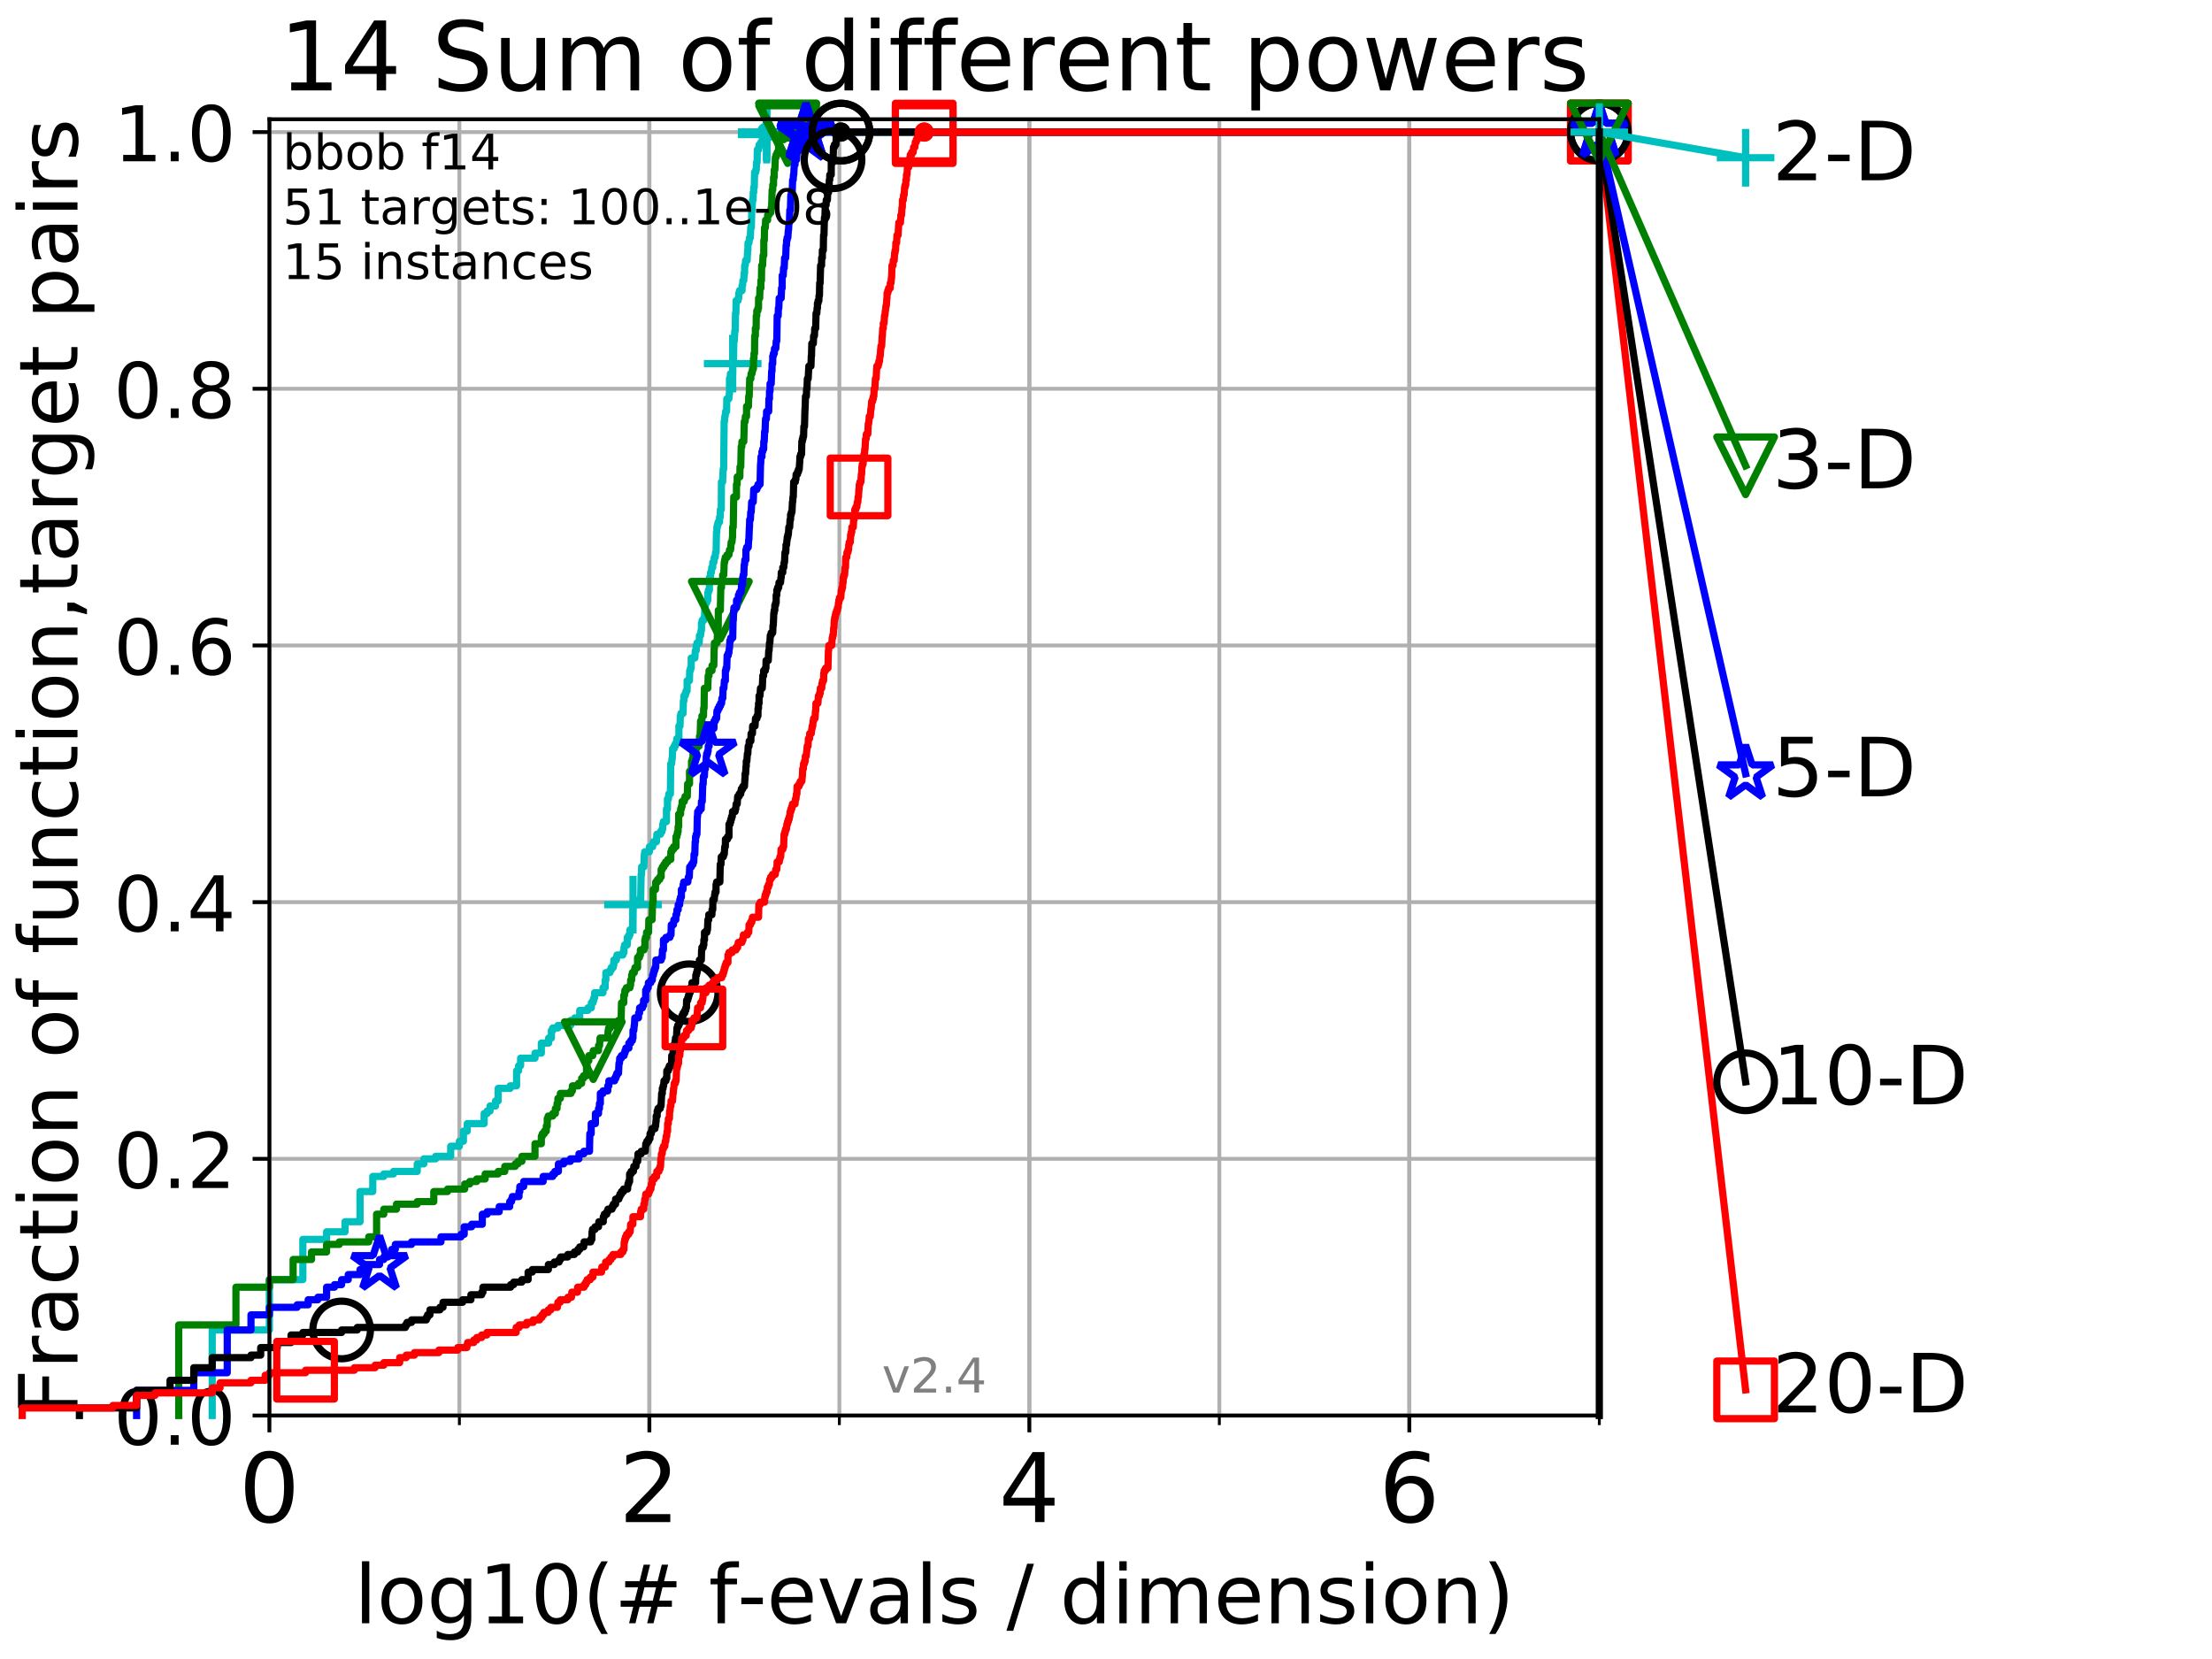 <?xml version="1.0" encoding="utf-8" standalone="no"?>
<!DOCTYPE svg PUBLIC "-//W3C//DTD SVG 1.1//EN"
  "http://www.w3.org/Graphics/SVG/1.1/DTD/svg11.dtd">
<!-- Created with matplotlib (http://matplotlib.org/) -->
<svg height="345.6pt" version="1.1" viewBox="0 0 460.8 345.6" width="460.8pt" xmlns="http://www.w3.org/2000/svg" xmlns:xlink="http://www.w3.org/1999/xlink">
 <defs>
  <style type="text/css">
*{stroke-linecap:butt;stroke-linejoin:round;}
  </style>
 </defs>
 <g id="figure_1">
  <g id="patch_1">
   <path d="M 0 345.6 
L 460.8 345.6 
L 460.8 0 
L 0 0 
z
" style="fill:#ffffff;"/>
  </g>
  <g id="axes_1">
   <g id="patch_2">
    <path d="M 56.12 294.88 
L 333.168 294.88 
L 333.168 24.84 
L 56.12 24.84 
z
" style="fill:#ffffff;"/>
   </g>
   <g id="matplotlib.axis_1">
    <g id="xtick_1">
     <g id="line2d_1">
      <path clip-path="url(#p5df1d7df7e)" d="M 56.12 294.88 
L 56.12 24.84 
" style="fill:none;stroke:#b0b0b0;stroke-linecap:square;stroke-width:0.8;"/>
     </g>
     <g id="line2d_2">
      <defs>
       <path d="M 0 0 
L 0 3.5 
" id="m86db1e8d10" style="stroke:#000000;stroke-width:0.8;"/>
      </defs>
      <g>
       <use style="stroke:#000000;stroke-width:0.8;" x="56.12" xlink:href="#m86db1e8d10" y="294.88"/>
      </g>
     </g>
     <g id="text_1">
      <!-- 0 -->
      <defs>
       <path d="M 31.781 66.406 
Q 24.172 66.406 20.328 58.906 
Q 16.5 51.422 16.5 36.375 
Q 16.5 21.391 20.328 13.891 
Q 24.172 6.391 31.781 6.391 
Q 39.453 6.391 43.281 13.891 
Q 47.125 21.391 47.125 36.375 
Q 47.125 51.422 43.281 58.906 
Q 39.453 66.406 31.781 66.406 
z
M 31.781 74.219 
Q 44.047 74.219 50.516 64.516 
Q 56.984 54.828 56.984 36.375 
Q 56.984 17.969 50.516 8.266 
Q 44.047 -1.422 31.781 -1.422 
Q 19.531 -1.422 13.062 8.266 
Q 6.594 17.969 6.594 36.375 
Q 6.594 54.828 13.062 64.516 
Q 19.531 74.219 31.781 74.219 
z
" id="DejaVuSans-30"/>
      </defs>
      <g transform="translate(49.758 317.077)scale(0.2 -0.2)">
       <use xlink:href="#DejaVuSans-30"/>
      </g>
     </g>
    </g>
    <g id="xtick_2">
     <g id="line2d_3">
      <path clip-path="url(#p5df1d7df7e)" d="M 135.277 294.88 
L 135.277 24.84 
" style="fill:none;stroke:#b0b0b0;stroke-linecap:square;stroke-width:0.8;"/>
     </g>
     <g id="line2d_4">
      <g>
       <use style="stroke:#000000;stroke-width:0.8;" x="135.277" xlink:href="#m86db1e8d10" y="294.88"/>
      </g>
     </g>
     <g id="text_2">
      <!-- 2 -->
      <defs>
       <path d="M 19.188 8.297 
L 53.609 8.297 
L 53.609 0 
L 7.328 0 
L 7.328 8.297 
Q 12.938 14.109 22.625 23.891 
Q 32.328 33.688 34.812 36.531 
Q 39.547 41.844 41.422 45.531 
Q 43.312 49.219 43.312 52.781 
Q 43.312 58.594 39.234 62.25 
Q 35.156 65.922 28.609 65.922 
Q 23.969 65.922 18.812 64.312 
Q 13.672 62.703 7.812 59.422 
L 7.812 69.391 
Q 13.766 71.781 18.938 73 
Q 24.125 74.219 28.422 74.219 
Q 39.75 74.219 46.484 68.547 
Q 53.219 62.891 53.219 53.422 
Q 53.219 48.922 51.531 44.891 
Q 49.859 40.875 45.406 35.406 
Q 44.188 33.984 37.641 27.219 
Q 31.109 20.453 19.188 8.297 
z
" id="DejaVuSans-32"/>
      </defs>
      <g transform="translate(128.914 317.077)scale(0.2 -0.2)">
       <use xlink:href="#DejaVuSans-32"/>
      </g>
     </g>
    </g>
    <g id="xtick_3">
     <g id="line2d_5">
      <path clip-path="url(#p5df1d7df7e)" d="M 214.433 294.88 
L 214.433 24.84 
" style="fill:none;stroke:#b0b0b0;stroke-linecap:square;stroke-width:0.8;"/>
     </g>
     <g id="line2d_6">
      <g>
       <use style="stroke:#000000;stroke-width:0.8;" x="214.433" xlink:href="#m86db1e8d10" y="294.88"/>
      </g>
     </g>
     <g id="text_3">
      <!-- 4 -->
      <defs>
       <path d="M 37.797 64.312 
L 12.891 25.391 
L 37.797 25.391 
z
M 35.203 72.906 
L 47.609 72.906 
L 47.609 25.391 
L 58.016 25.391 
L 58.016 17.188 
L 47.609 17.188 
L 47.609 0 
L 37.797 0 
L 37.797 17.188 
L 4.891 17.188 
L 4.891 26.703 
z
" id="DejaVuSans-34"/>
      </defs>
      <g transform="translate(208.071 317.077)scale(0.2 -0.2)">
       <use xlink:href="#DejaVuSans-34"/>
      </g>
     </g>
    </g>
    <g id="xtick_4">
     <g id="line2d_7">
      <path clip-path="url(#p5df1d7df7e)" d="M 293.59 294.88 
L 293.59 24.84 
" style="fill:none;stroke:#b0b0b0;stroke-linecap:square;stroke-width:0.8;"/>
     </g>
     <g id="line2d_8">
      <g>
       <use style="stroke:#000000;stroke-width:0.8;" x="293.59" xlink:href="#m86db1e8d10" y="294.88"/>
      </g>
     </g>
     <g id="text_4">
      <!-- 6 -->
      <defs>
       <path d="M 33.016 40.375 
Q 26.375 40.375 22.484 35.828 
Q 18.609 31.297 18.609 23.391 
Q 18.609 15.531 22.484 10.953 
Q 26.375 6.391 33.016 6.391 
Q 39.656 6.391 43.531 10.953 
Q 47.406 15.531 47.406 23.391 
Q 47.406 31.297 43.531 35.828 
Q 39.656 40.375 33.016 40.375 
z
M 52.594 71.297 
L 52.594 62.312 
Q 48.875 64.062 45.094 64.984 
Q 41.312 65.922 37.594 65.922 
Q 27.828 65.922 22.672 59.328 
Q 17.531 52.734 16.797 39.406 
Q 19.672 43.656 24.016 45.922 
Q 28.375 48.188 33.594 48.188 
Q 44.578 48.188 50.953 41.516 
Q 57.328 34.859 57.328 23.391 
Q 57.328 12.156 50.688 5.359 
Q 44.047 -1.422 33.016 -1.422 
Q 20.359 -1.422 13.672 8.266 
Q 6.984 17.969 6.984 36.375 
Q 6.984 53.656 15.188 63.938 
Q 23.391 74.219 37.203 74.219 
Q 40.922 74.219 44.703 73.484 
Q 48.484 72.75 52.594 71.297 
z
" id="DejaVuSans-36"/>
      </defs>
      <g transform="translate(287.227 317.077)scale(0.2 -0.2)">
       <use xlink:href="#DejaVuSans-36"/>
      </g>
     </g>
    </g>
    <g id="xtick_5">
     <g id="line2d_9">
      <path clip-path="url(#p5df1d7df7e)" d="M 56.12 294.88 
L 56.12 24.84 
" style="fill:none;stroke:#b0b0b0;stroke-linecap:square;stroke-width:0.8;"/>
     </g>
     <g id="line2d_10">
      <defs>
       <path d="M 0 0 
L 0 2 
" id="m98b6071dd0" style="stroke:#000000;stroke-width:0.6;"/>
      </defs>
      <g>
       <use style="stroke:#000000;stroke-width:0.6;" x="56.12" xlink:href="#m98b6071dd0" y="294.88"/>
      </g>
     </g>
    </g>
    <g id="xtick_6">
     <g id="line2d_11">
      <path clip-path="url(#p5df1d7df7e)" d="M 95.698 294.88 
L 95.698 24.84 
" style="fill:none;stroke:#b0b0b0;stroke-linecap:square;stroke-width:0.8;"/>
     </g>
     <g id="line2d_12">
      <g>
       <use style="stroke:#000000;stroke-width:0.6;" x="95.698" xlink:href="#m98b6071dd0" y="294.88"/>
      </g>
     </g>
    </g>
    <g id="xtick_7">
     <g id="line2d_13">
      <path clip-path="url(#p5df1d7df7e)" d="M 135.277 294.88 
L 135.277 24.84 
" style="fill:none;stroke:#b0b0b0;stroke-linecap:square;stroke-width:0.8;"/>
     </g>
     <g id="line2d_14">
      <g>
       <use style="stroke:#000000;stroke-width:0.6;" x="135.277" xlink:href="#m98b6071dd0" y="294.88"/>
      </g>
     </g>
    </g>
    <g id="xtick_8">
     <g id="line2d_15">
      <path clip-path="url(#p5df1d7df7e)" d="M 174.855 294.88 
L 174.855 24.84 
" style="fill:none;stroke:#b0b0b0;stroke-linecap:square;stroke-width:0.8;"/>
     </g>
     <g id="line2d_16">
      <g>
       <use style="stroke:#000000;stroke-width:0.6;" x="174.855" xlink:href="#m98b6071dd0" y="294.88"/>
      </g>
     </g>
    </g>
    <g id="xtick_9">
     <g id="line2d_17">
      <path clip-path="url(#p5df1d7df7e)" d="M 214.433 294.88 
L 214.433 24.84 
" style="fill:none;stroke:#b0b0b0;stroke-linecap:square;stroke-width:0.8;"/>
     </g>
     <g id="line2d_18">
      <g>
       <use style="stroke:#000000;stroke-width:0.6;" x="214.433" xlink:href="#m98b6071dd0" y="294.88"/>
      </g>
     </g>
    </g>
    <g id="xtick_10">
     <g id="line2d_19">
      <path clip-path="url(#p5df1d7df7e)" d="M 254.011 294.88 
L 254.011 24.84 
" style="fill:none;stroke:#b0b0b0;stroke-linecap:square;stroke-width:0.8;"/>
     </g>
     <g id="line2d_20">
      <g>
       <use style="stroke:#000000;stroke-width:0.6;" x="254.011" xlink:href="#m98b6071dd0" y="294.88"/>
      </g>
     </g>
    </g>
    <g id="xtick_11">
     <g id="line2d_21">
      <path clip-path="url(#p5df1d7df7e)" d="M 293.59 294.88 
L 293.59 24.84 
" style="fill:none;stroke:#b0b0b0;stroke-linecap:square;stroke-width:0.8;"/>
     </g>
     <g id="line2d_22">
      <g>
       <use style="stroke:#000000;stroke-width:0.6;" x="293.59" xlink:href="#m98b6071dd0" y="294.88"/>
      </g>
     </g>
    </g>
    <g id="xtick_12">
     <g id="line2d_23">
      <path clip-path="url(#p5df1d7df7e)" d="M 333.168 294.88 
L 333.168 24.84 
" style="fill:none;stroke:#b0b0b0;stroke-linecap:square;stroke-width:0.8;"/>
     </g>
     <g id="line2d_24">
      <g>
       <use style="stroke:#000000;stroke-width:0.6;" x="333.168" xlink:href="#m98b6071dd0" y="294.88"/>
      </g>
     </g>
    </g>
    <g id="text_5">
     <!-- log10(# f-evals / dimension) -->
     <defs>
      <path d="M 9.422 75.984 
L 18.406 75.984 
L 18.406 0 
L 9.422 0 
z
" id="DejaVuSans-6c"/>
      <path d="M 30.609 48.391 
Q 23.391 48.391 19.188 42.75 
Q 14.984 37.109 14.984 27.297 
Q 14.984 17.484 19.156 11.844 
Q 23.344 6.203 30.609 6.203 
Q 37.797 6.203 41.984 11.859 
Q 46.188 17.531 46.188 27.297 
Q 46.188 37.016 41.984 42.703 
Q 37.797 48.391 30.609 48.391 
z
M 30.609 56 
Q 42.328 56 49.016 48.375 
Q 55.719 40.766 55.719 27.297 
Q 55.719 13.875 49.016 6.219 
Q 42.328 -1.422 30.609 -1.422 
Q 18.844 -1.422 12.172 6.219 
Q 5.516 13.875 5.516 27.297 
Q 5.516 40.766 12.172 48.375 
Q 18.844 56 30.609 56 
z
" id="DejaVuSans-6f"/>
      <path d="M 45.406 27.984 
Q 45.406 37.75 41.375 43.109 
Q 37.359 48.484 30.078 48.484 
Q 22.859 48.484 18.828 43.109 
Q 14.797 37.75 14.797 27.984 
Q 14.797 18.266 18.828 12.891 
Q 22.859 7.516 30.078 7.516 
Q 37.359 7.516 41.375 12.891 
Q 45.406 18.266 45.406 27.984 
z
M 54.391 6.781 
Q 54.391 -7.172 48.188 -13.984 
Q 42 -20.797 29.203 -20.797 
Q 24.469 -20.797 20.266 -20.094 
Q 16.062 -19.391 12.109 -17.922 
L 12.109 -9.188 
Q 16.062 -11.328 19.922 -12.344 
Q 23.781 -13.375 27.781 -13.375 
Q 36.625 -13.375 41.016 -8.766 
Q 45.406 -4.156 45.406 5.172 
L 45.406 9.625 
Q 42.625 4.781 38.281 2.391 
Q 33.938 0 27.875 0 
Q 17.828 0 11.672 7.656 
Q 5.516 15.328 5.516 27.984 
Q 5.516 40.672 11.672 48.328 
Q 17.828 56 27.875 56 
Q 33.938 56 38.281 53.609 
Q 42.625 51.219 45.406 46.391 
L 45.406 54.688 
L 54.391 54.688 
z
" id="DejaVuSans-67"/>
      <path d="M 12.406 8.297 
L 28.516 8.297 
L 28.516 63.922 
L 10.984 60.406 
L 10.984 69.391 
L 28.422 72.906 
L 38.281 72.906 
L 38.281 8.297 
L 54.391 8.297 
L 54.391 0 
L 12.406 0 
z
" id="DejaVuSans-31"/>
      <path d="M 31 75.875 
Q 24.469 64.656 21.281 53.656 
Q 18.109 42.672 18.109 31.391 
Q 18.109 20.125 21.312 9.062 
Q 24.516 -2 31 -13.188 
L 23.188 -13.188 
Q 15.875 -1.703 12.234 9.375 
Q 8.594 20.453 8.594 31.391 
Q 8.594 42.281 12.203 53.312 
Q 15.828 64.359 23.188 75.875 
z
" id="DejaVuSans-28"/>
      <path d="M 51.125 44 
L 36.922 44 
L 32.812 27.688 
L 47.125 27.688 
z
M 43.797 71.781 
L 38.719 51.516 
L 52.984 51.516 
L 58.109 71.781 
L 65.922 71.781 
L 60.891 51.516 
L 76.125 51.516 
L 76.125 44 
L 58.984 44 
L 54.984 27.688 
L 70.516 27.688 
L 70.516 20.219 
L 53.078 20.219 
L 48 0 
L 40.188 0 
L 45.219 20.219 
L 30.906 20.219 
L 25.875 0 
L 18.016 0 
L 23.094 20.219 
L 7.719 20.219 
L 7.719 27.688 
L 24.906 27.688 
L 29 44 
L 13.281 44 
L 13.281 51.516 
L 30.906 51.516 
L 35.891 71.781 
z
" id="DejaVuSans-23"/>
      <path id="DejaVuSans-20"/>
      <path d="M 37.109 75.984 
L 37.109 68.5 
L 28.516 68.5 
Q 23.688 68.5 21.797 66.547 
Q 19.922 64.594 19.922 59.516 
L 19.922 54.688 
L 34.719 54.688 
L 34.719 47.703 
L 19.922 47.703 
L 19.922 0 
L 10.891 0 
L 10.891 47.703 
L 2.297 47.703 
L 2.297 54.688 
L 10.891 54.688 
L 10.891 58.5 
Q 10.891 67.625 15.141 71.797 
Q 19.391 75.984 28.609 75.984 
z
" id="DejaVuSans-66"/>
      <path d="M 4.891 31.391 
L 31.203 31.391 
L 31.203 23.391 
L 4.891 23.391 
z
" id="DejaVuSans-2d"/>
      <path d="M 56.203 29.594 
L 56.203 25.203 
L 14.891 25.203 
Q 15.484 15.922 20.484 11.062 
Q 25.484 6.203 34.422 6.203 
Q 39.594 6.203 44.453 7.469 
Q 49.312 8.734 54.109 11.281 
L 54.109 2.781 
Q 49.266 0.734 44.188 -0.344 
Q 39.109 -1.422 33.891 -1.422 
Q 20.797 -1.422 13.156 6.188 
Q 5.516 13.812 5.516 26.812 
Q 5.516 40.234 12.766 48.109 
Q 20.016 56 32.328 56 
Q 43.359 56 49.781 48.891 
Q 56.203 41.797 56.203 29.594 
z
M 47.219 32.234 
Q 47.125 39.594 43.094 43.984 
Q 39.062 48.391 32.422 48.391 
Q 24.906 48.391 20.391 44.141 
Q 15.875 39.891 15.188 32.172 
z
" id="DejaVuSans-65"/>
      <path d="M 2.984 54.688 
L 12.5 54.688 
L 29.594 8.797 
L 46.688 54.688 
L 56.203 54.688 
L 35.688 0 
L 23.484 0 
z
" id="DejaVuSans-76"/>
      <path d="M 34.281 27.484 
Q 23.391 27.484 19.188 25 
Q 14.984 22.516 14.984 16.5 
Q 14.984 11.719 18.141 8.906 
Q 21.297 6.109 26.703 6.109 
Q 34.188 6.109 38.703 11.406 
Q 43.219 16.703 43.219 25.484 
L 43.219 27.484 
z
M 52.203 31.203 
L 52.203 0 
L 43.219 0 
L 43.219 8.297 
Q 40.141 3.328 35.547 0.953 
Q 30.953 -1.422 24.312 -1.422 
Q 15.922 -1.422 10.953 3.297 
Q 6 8.016 6 15.922 
Q 6 25.141 12.172 29.828 
Q 18.359 34.516 30.609 34.516 
L 43.219 34.516 
L 43.219 35.406 
Q 43.219 41.609 39.141 45 
Q 35.062 48.391 27.688 48.391 
Q 23 48.391 18.547 47.266 
Q 14.109 46.141 10.016 43.891 
L 10.016 52.203 
Q 14.938 54.109 19.578 55.047 
Q 24.219 56 28.609 56 
Q 40.484 56 46.344 49.844 
Q 52.203 43.703 52.203 31.203 
z
" id="DejaVuSans-61"/>
      <path d="M 44.281 53.078 
L 44.281 44.578 
Q 40.484 46.531 36.375 47.5 
Q 32.281 48.484 27.875 48.484 
Q 21.188 48.484 17.844 46.438 
Q 14.5 44.391 14.5 40.281 
Q 14.5 37.156 16.891 35.375 
Q 19.281 33.594 26.516 31.984 
L 29.594 31.297 
Q 39.156 29.25 43.188 25.516 
Q 47.219 21.781 47.219 15.094 
Q 47.219 7.469 41.188 3.016 
Q 35.156 -1.422 24.609 -1.422 
Q 20.219 -1.422 15.453 -0.562 
Q 10.688 0.297 5.422 2 
L 5.422 11.281 
Q 10.406 8.688 15.234 7.391 
Q 20.062 6.109 24.812 6.109 
Q 31.156 6.109 34.562 8.281 
Q 37.984 10.453 37.984 14.406 
Q 37.984 18.062 35.516 20.016 
Q 33.062 21.969 24.703 23.781 
L 21.578 24.516 
Q 13.234 26.266 9.516 29.906 
Q 5.812 33.547 5.812 39.891 
Q 5.812 47.609 11.281 51.797 
Q 16.75 56 26.812 56 
Q 31.781 56 36.172 55.266 
Q 40.578 54.547 44.281 53.078 
z
" id="DejaVuSans-73"/>
      <path d="M 25.391 72.906 
L 33.688 72.906 
L 8.297 -9.281 
L 0 -9.281 
z
" id="DejaVuSans-2f"/>
      <path d="M 45.406 46.391 
L 45.406 75.984 
L 54.391 75.984 
L 54.391 0 
L 45.406 0 
L 45.406 8.203 
Q 42.578 3.328 38.25 0.953 
Q 33.938 -1.422 27.875 -1.422 
Q 17.969 -1.422 11.734 6.484 
Q 5.516 14.406 5.516 27.297 
Q 5.516 40.188 11.734 48.094 
Q 17.969 56 27.875 56 
Q 33.938 56 38.25 53.625 
Q 42.578 51.266 45.406 46.391 
z
M 14.797 27.297 
Q 14.797 17.391 18.875 11.75 
Q 22.953 6.109 30.078 6.109 
Q 37.203 6.109 41.297 11.75 
Q 45.406 17.391 45.406 27.297 
Q 45.406 37.203 41.297 42.844 
Q 37.203 48.484 30.078 48.484 
Q 22.953 48.484 18.875 42.844 
Q 14.797 37.203 14.797 27.297 
z
" id="DejaVuSans-64"/>
      <path d="M 9.422 54.688 
L 18.406 54.688 
L 18.406 0 
L 9.422 0 
z
M 9.422 75.984 
L 18.406 75.984 
L 18.406 64.594 
L 9.422 64.594 
z
" id="DejaVuSans-69"/>
      <path d="M 52 44.188 
Q 55.375 50.25 60.062 53.125 
Q 64.75 56 71.094 56 
Q 79.641 56 84.281 50.016 
Q 88.922 44.047 88.922 33.016 
L 88.922 0 
L 79.891 0 
L 79.891 32.719 
Q 79.891 40.578 77.094 44.375 
Q 74.312 48.188 68.609 48.188 
Q 61.625 48.188 57.562 43.547 
Q 53.516 38.922 53.516 30.906 
L 53.516 0 
L 44.484 0 
L 44.484 32.719 
Q 44.484 40.625 41.703 44.406 
Q 38.922 48.188 33.109 48.188 
Q 26.219 48.188 22.156 43.531 
Q 18.109 38.875 18.109 30.906 
L 18.109 0 
L 9.078 0 
L 9.078 54.688 
L 18.109 54.688 
L 18.109 46.188 
Q 21.188 51.219 25.484 53.609 
Q 29.781 56 35.688 56 
Q 41.656 56 45.828 52.969 
Q 50 49.953 52 44.188 
z
" id="DejaVuSans-6d"/>
      <path d="M 54.891 33.016 
L 54.891 0 
L 45.906 0 
L 45.906 32.719 
Q 45.906 40.484 42.875 44.328 
Q 39.844 48.188 33.797 48.188 
Q 26.516 48.188 22.312 43.547 
Q 18.109 38.922 18.109 30.906 
L 18.109 0 
L 9.078 0 
L 9.078 54.688 
L 18.109 54.688 
L 18.109 46.188 
Q 21.344 51.125 25.703 53.562 
Q 30.078 56 35.797 56 
Q 45.219 56 50.047 50.172 
Q 54.891 44.344 54.891 33.016 
z
" id="DejaVuSans-6e"/>
      <path d="M 8.016 75.875 
L 15.828 75.875 
Q 23.141 64.359 26.781 53.312 
Q 30.422 42.281 30.422 31.391 
Q 30.422 20.453 26.781 9.375 
Q 23.141 -1.703 15.828 -13.188 
L 8.016 -13.188 
Q 14.5 -2 17.703 9.062 
Q 20.906 20.125 20.906 31.391 
Q 20.906 42.672 17.703 53.656 
Q 14.5 64.656 8.016 75.875 
z
" id="DejaVuSans-29"/>
     </defs>
     <g transform="translate(73.803 338.154)scale(0.17 -0.17)">
      <use xlink:href="#DejaVuSans-6c"/>
      <use x="27.783" xlink:href="#DejaVuSans-6f"/>
      <use x="88.965" xlink:href="#DejaVuSans-67"/>
      <use x="152.441" xlink:href="#DejaVuSans-31"/>
      <use x="216.064" xlink:href="#DejaVuSans-30"/>
      <use x="279.688" xlink:href="#DejaVuSans-28"/>
      <use x="318.701" xlink:href="#DejaVuSans-23"/>
      <use x="402.49" xlink:href="#DejaVuSans-20"/>
      <use x="434.277" xlink:href="#DejaVuSans-66"/>
      <use x="469.404" xlink:href="#DejaVuSans-2d"/>
      <use x="505.488" xlink:href="#DejaVuSans-65"/>
      <use x="567.012" xlink:href="#DejaVuSans-76"/>
      <use x="626.191" xlink:href="#DejaVuSans-61"/>
      <use x="687.471" xlink:href="#DejaVuSans-6c"/>
      <use x="715.254" xlink:href="#DejaVuSans-73"/>
      <use x="767.354" xlink:href="#DejaVuSans-20"/>
      <use x="799.141" xlink:href="#DejaVuSans-2f"/>
      <use x="832.832" xlink:href="#DejaVuSans-20"/>
      <use x="864.619" xlink:href="#DejaVuSans-64"/>
      <use x="928.096" xlink:href="#DejaVuSans-69"/>
      <use x="955.879" xlink:href="#DejaVuSans-6d"/>
      <use x="1053.291" xlink:href="#DejaVuSans-65"/>
      <use x="1114.814" xlink:href="#DejaVuSans-6e"/>
      <use x="1178.193" xlink:href="#DejaVuSans-73"/>
      <use x="1230.293" xlink:href="#DejaVuSans-69"/>
      <use x="1258.076" xlink:href="#DejaVuSans-6f"/>
      <use x="1319.258" xlink:href="#DejaVuSans-6e"/>
      <use x="1382.637" xlink:href="#DejaVuSans-29"/>
     </g>
    </g>
   </g>
   <g id="matplotlib.axis_2">
    <g id="ytick_1">
     <g id="line2d_25">
      <path clip-path="url(#p5df1d7df7e)" d="M 56.12 294.88 
L 333.168 294.88 
" style="fill:none;stroke:#b0b0b0;stroke-linecap:square;stroke-width:0.8;"/>
     </g>
     <g id="line2d_26">
      <defs>
       <path d="M 0 0 
L -3.5 0 
" id="mceea0f1555" style="stroke:#000000;stroke-width:0.8;"/>
      </defs>
      <g>
       <use style="stroke:#000000;stroke-width:0.8;" x="56.12" xlink:href="#mceea0f1555" y="294.88"/>
      </g>
     </g>
     <g id="text_6">
      <!-- 0.0 -->
      <defs>
       <path d="M 10.688 12.406 
L 21 12.406 
L 21 0 
L 10.688 0 
z
" id="DejaVuSans-2e"/>
      </defs>
      <g transform="translate(23.675 300.959)scale(0.16 -0.16)">
       <use xlink:href="#DejaVuSans-30"/>
       <use x="63.623" xlink:href="#DejaVuSans-2e"/>
       <use x="95.41" xlink:href="#DejaVuSans-30"/>
      </g>
     </g>
    </g>
    <g id="ytick_2">
     <g id="line2d_27">
      <path clip-path="url(#p5df1d7df7e)" d="M 56.12 241.407 
L 333.168 241.407 
" style="fill:none;stroke:#b0b0b0;stroke-linecap:square;stroke-width:0.8;"/>
     </g>
     <g id="line2d_28">
      <g>
       <use style="stroke:#000000;stroke-width:0.8;" x="56.12" xlink:href="#mceea0f1555" y="241.407"/>
      </g>
     </g>
     <g id="text_7">
      <!-- 0.2 -->
      <g transform="translate(23.675 247.485)scale(0.16 -0.16)">
       <use xlink:href="#DejaVuSans-30"/>
       <use x="63.623" xlink:href="#DejaVuSans-2e"/>
       <use x="95.41" xlink:href="#DejaVuSans-32"/>
      </g>
     </g>
    </g>
    <g id="ytick_3">
     <g id="line2d_29">
      <path clip-path="url(#p5df1d7df7e)" d="M 56.12 187.933 
L 333.168 187.933 
" style="fill:none;stroke:#b0b0b0;stroke-linecap:square;stroke-width:0.8;"/>
     </g>
     <g id="line2d_30">
      <g>
       <use style="stroke:#000000;stroke-width:0.8;" x="56.12" xlink:href="#mceea0f1555" y="187.933"/>
      </g>
     </g>
     <g id="text_8">
      <!-- 0.4 -->
      <g transform="translate(23.675 194.012)scale(0.16 -0.16)">
       <use xlink:href="#DejaVuSans-30"/>
       <use x="63.623" xlink:href="#DejaVuSans-2e"/>
       <use x="95.41" xlink:href="#DejaVuSans-34"/>
      </g>
     </g>
    </g>
    <g id="ytick_4">
     <g id="line2d_31">
      <path clip-path="url(#p5df1d7df7e)" d="M 56.12 134.46 
L 333.168 134.46 
" style="fill:none;stroke:#b0b0b0;stroke-linecap:square;stroke-width:0.8;"/>
     </g>
     <g id="line2d_32">
      <g>
       <use style="stroke:#000000;stroke-width:0.8;" x="56.12" xlink:href="#mceea0f1555" y="134.46"/>
      </g>
     </g>
     <g id="text_9">
      <!-- 0.6 -->
      <g transform="translate(23.675 140.539)scale(0.16 -0.16)">
       <use xlink:href="#DejaVuSans-30"/>
       <use x="63.623" xlink:href="#DejaVuSans-2e"/>
       <use x="95.41" xlink:href="#DejaVuSans-36"/>
      </g>
     </g>
    </g>
    <g id="ytick_5">
     <g id="line2d_33">
      <path clip-path="url(#p5df1d7df7e)" d="M 56.12 80.987 
L 333.168 80.987 
" style="fill:none;stroke:#b0b0b0;stroke-linecap:square;stroke-width:0.8;"/>
     </g>
     <g id="line2d_34">
      <g>
       <use style="stroke:#000000;stroke-width:0.8;" x="56.12" xlink:href="#mceea0f1555" y="80.987"/>
      </g>
     </g>
     <g id="text_10">
      <!-- 0.8 -->
      <defs>
       <path d="M 31.781 34.625 
Q 24.75 34.625 20.719 30.859 
Q 16.703 27.094 16.703 20.516 
Q 16.703 13.922 20.719 10.156 
Q 24.75 6.391 31.781 6.391 
Q 38.812 6.391 42.859 10.172 
Q 46.922 13.969 46.922 20.516 
Q 46.922 27.094 42.891 30.859 
Q 38.875 34.625 31.781 34.625 
z
M 21.922 38.812 
Q 15.578 40.375 12.031 44.719 
Q 8.5 49.078 8.5 55.328 
Q 8.5 64.062 14.719 69.141 
Q 20.953 74.219 31.781 74.219 
Q 42.672 74.219 48.875 69.141 
Q 55.078 64.062 55.078 55.328 
Q 55.078 49.078 51.531 44.719 
Q 48 40.375 41.703 38.812 
Q 48.828 37.156 52.797 32.312 
Q 56.781 27.484 56.781 20.516 
Q 56.781 9.906 50.312 4.234 
Q 43.844 -1.422 31.781 -1.422 
Q 19.734 -1.422 13.25 4.234 
Q 6.781 9.906 6.781 20.516 
Q 6.781 27.484 10.781 32.312 
Q 14.797 37.156 21.922 38.812 
z
M 18.312 54.391 
Q 18.312 48.734 21.844 45.562 
Q 25.391 42.391 31.781 42.391 
Q 38.141 42.391 41.719 45.562 
Q 45.312 48.734 45.312 54.391 
Q 45.312 60.062 41.719 63.234 
Q 38.141 66.406 31.781 66.406 
Q 25.391 66.406 21.844 63.234 
Q 18.312 60.062 18.312 54.391 
z
" id="DejaVuSans-38"/>
      </defs>
      <g transform="translate(23.675 87.066)scale(0.16 -0.16)">
       <use xlink:href="#DejaVuSans-30"/>
       <use x="63.623" xlink:href="#DejaVuSans-2e"/>
       <use x="95.41" xlink:href="#DejaVuSans-38"/>
      </g>
     </g>
    </g>
    <g id="ytick_6">
     <g id="line2d_35">
      <path clip-path="url(#p5df1d7df7e)" d="M 56.12 27.514 
L 333.168 27.514 
" style="fill:none;stroke:#b0b0b0;stroke-linecap:square;stroke-width:0.8;"/>
     </g>
     <g id="line2d_36">
      <g>
       <use style="stroke:#000000;stroke-width:0.8;" x="56.12" xlink:href="#mceea0f1555" y="27.514"/>
      </g>
     </g>
     <g id="text_11">
      <!-- 1.0 -->
      <g transform="translate(23.675 33.592)scale(0.16 -0.16)">
       <use xlink:href="#DejaVuSans-31"/>
       <use x="63.623" xlink:href="#DejaVuSans-2e"/>
       <use x="95.41" xlink:href="#DejaVuSans-30"/>
      </g>
     </g>
    </g>
    <g id="text_12">
     <!-- Fraction of function,target pairs -->
     <defs>
      <path d="M 9.812 72.906 
L 51.703 72.906 
L 51.703 64.594 
L 19.672 64.594 
L 19.672 43.109 
L 48.578 43.109 
L 48.578 34.812 
L 19.672 34.812 
L 19.672 0 
L 9.812 0 
z
" id="DejaVuSans-46"/>
      <path d="M 41.109 46.297 
Q 39.594 47.172 37.812 47.578 
Q 36.031 48 33.891 48 
Q 26.266 48 22.188 43.047 
Q 18.109 38.094 18.109 28.812 
L 18.109 0 
L 9.078 0 
L 9.078 54.688 
L 18.109 54.688 
L 18.109 46.188 
Q 20.953 51.172 25.484 53.578 
Q 30.031 56 36.531 56 
Q 37.453 56 38.578 55.875 
Q 39.703 55.766 41.062 55.516 
z
" id="DejaVuSans-72"/>
      <path d="M 48.781 52.594 
L 48.781 44.188 
Q 44.969 46.297 41.141 47.344 
Q 37.312 48.391 33.406 48.391 
Q 24.656 48.391 19.812 42.844 
Q 14.984 37.312 14.984 27.297 
Q 14.984 17.281 19.812 11.734 
Q 24.656 6.203 33.406 6.203 
Q 37.312 6.203 41.141 7.25 
Q 44.969 8.297 48.781 10.406 
L 48.781 2.094 
Q 45.016 0.344 40.984 -0.531 
Q 36.969 -1.422 32.422 -1.422 
Q 20.062 -1.422 12.781 6.344 
Q 5.516 14.109 5.516 27.297 
Q 5.516 40.672 12.859 48.328 
Q 20.219 56 33.016 56 
Q 37.156 56 41.109 55.141 
Q 45.062 54.297 48.781 52.594 
z
" id="DejaVuSans-63"/>
      <path d="M 18.312 70.219 
L 18.312 54.688 
L 36.812 54.688 
L 36.812 47.703 
L 18.312 47.703 
L 18.312 18.016 
Q 18.312 11.328 20.141 9.422 
Q 21.969 7.516 27.594 7.516 
L 36.812 7.516 
L 36.812 0 
L 27.594 0 
Q 17.188 0 13.234 3.875 
Q 9.281 7.766 9.281 18.016 
L 9.281 47.703 
L 2.688 47.703 
L 2.688 54.688 
L 9.281 54.688 
L 9.281 70.219 
z
" id="DejaVuSans-74"/>
      <path d="M 8.5 21.578 
L 8.5 54.688 
L 17.484 54.688 
L 17.484 21.922 
Q 17.484 14.156 20.5 10.266 
Q 23.531 6.391 29.594 6.391 
Q 36.859 6.391 41.078 11.031 
Q 45.312 15.672 45.312 23.688 
L 45.312 54.688 
L 54.297 54.688 
L 54.297 0 
L 45.312 0 
L 45.312 8.406 
Q 42.047 3.422 37.719 1 
Q 33.406 -1.422 27.688 -1.422 
Q 18.266 -1.422 13.375 4.438 
Q 8.5 10.297 8.5 21.578 
z
M 31.109 56 
z
" id="DejaVuSans-75"/>
      <path d="M 11.719 12.406 
L 22.016 12.406 
L 22.016 4 
L 14.016 -11.625 
L 7.719 -11.625 
L 11.719 4 
z
" id="DejaVuSans-2c"/>
      <path d="M 18.109 8.203 
L 18.109 -20.797 
L 9.078 -20.797 
L 9.078 54.688 
L 18.109 54.688 
L 18.109 46.391 
Q 20.953 51.266 25.266 53.625 
Q 29.594 56 35.594 56 
Q 45.562 56 51.781 48.094 
Q 58.016 40.188 58.016 27.297 
Q 58.016 14.406 51.781 6.484 
Q 45.562 -1.422 35.594 -1.422 
Q 29.594 -1.422 25.266 0.953 
Q 20.953 3.328 18.109 8.203 
z
M 48.688 27.297 
Q 48.688 37.203 44.609 42.844 
Q 40.531 48.484 33.406 48.484 
Q 26.266 48.484 22.188 42.844 
Q 18.109 37.203 18.109 27.297 
Q 18.109 17.391 22.188 11.75 
Q 26.266 6.109 33.406 6.109 
Q 40.531 6.109 44.609 11.75 
Q 48.688 17.391 48.688 27.297 
z
" id="DejaVuSans-70"/>
     </defs>
     <g transform="translate(16.14 294.999)rotate(-90)scale(0.17 -0.17)">
      <use xlink:href="#DejaVuSans-46"/>
      <use x="57.41" xlink:href="#DejaVuSans-72"/>
      <use x="98.523" xlink:href="#DejaVuSans-61"/>
      <use x="159.803" xlink:href="#DejaVuSans-63"/>
      <use x="214.783" xlink:href="#DejaVuSans-74"/>
      <use x="253.992" xlink:href="#DejaVuSans-69"/>
      <use x="281.775" xlink:href="#DejaVuSans-6f"/>
      <use x="342.957" xlink:href="#DejaVuSans-6e"/>
      <use x="406.336" xlink:href="#DejaVuSans-20"/>
      <use x="438.123" xlink:href="#DejaVuSans-6f"/>
      <use x="499.305" xlink:href="#DejaVuSans-66"/>
      <use x="534.51" xlink:href="#DejaVuSans-20"/>
      <use x="566.297" xlink:href="#DejaVuSans-66"/>
      <use x="601.502" xlink:href="#DejaVuSans-75"/>
      <use x="664.881" xlink:href="#DejaVuSans-6e"/>
      <use x="728.26" xlink:href="#DejaVuSans-63"/>
      <use x="783.24" xlink:href="#DejaVuSans-74"/>
      <use x="822.449" xlink:href="#DejaVuSans-69"/>
      <use x="850.232" xlink:href="#DejaVuSans-6f"/>
      <use x="911.414" xlink:href="#DejaVuSans-6e"/>
      <use x="974.793" xlink:href="#DejaVuSans-2c"/>
      <use x="1006.58" xlink:href="#DejaVuSans-74"/>
      <use x="1045.789" xlink:href="#DejaVuSans-61"/>
      <use x="1107.068" xlink:href="#DejaVuSans-72"/>
      <use x="1148.166" xlink:href="#DejaVuSans-67"/>
      <use x="1211.643" xlink:href="#DejaVuSans-65"/>
      <use x="1273.166" xlink:href="#DejaVuSans-74"/>
      <use x="1312.375" xlink:href="#DejaVuSans-20"/>
      <use x="1344.162" xlink:href="#DejaVuSans-70"/>
      <use x="1407.639" xlink:href="#DejaVuSans-61"/>
      <use x="1468.918" xlink:href="#DejaVuSans-69"/>
      <use x="1496.701" xlink:href="#DejaVuSans-72"/>
      <use x="1537.814" xlink:href="#DejaVuSans-73"/>
     </g>
    </g>
   </g>
   <g id="line2d_37">
    <defs>
     <path d="M 0 1.5 
C 0.398 1.5 0.779 1.342 1.061 1.061 
C 1.342 0.779 1.5 0.398 1.5 0 
C 1.5 -0.398 1.342 -0.779 1.061 -1.061 
C 0.779 -1.342 0.398 -1.5 0 -1.5 
C -0.398 -1.5 -0.779 -1.342 -1.061 -1.061 
C -1.342 -0.779 -1.5 -0.398 -1.5 0 
C -1.5 0.398 -1.342 0.779 -1.061 1.061 
C -0.779 1.342 -0.398 1.5 0 1.5 
z
" id="m1f7d6de7e1" style="stroke:#00bfbf;"/>
    </defs>
    <g>
     <use style="fill:#00bfbf;stroke:#00bfbf;" x="159.717" xlink:href="#m1f7d6de7e1" y="27.514"/>
     <use style="fill:#00bfbf;stroke:#00bfbf;" x="159.717" xlink:href="#m1f7d6de7e1" y="27.514"/>
    </g>
   </g>
   <g id="line2d_38">
    <path d="M 44.206 294.88 
L 44.206 277.056 
L 56.12 277.056 
L 56.12 266.571 
L 63.089 266.571 
L 63.089 258.183 
L 68.034 258.183 
L 68.034 256.61 
L 71.87 256.61 
L 71.87 254.513 
L 75.004 254.513 
L 75.004 248.222 
L 77.653 248.222 
L 77.653 245.076 
L 79.949 245.076 
L 79.949 244.552 
L 81.973 244.552 
L 81.973 244.028 
L 86.918 244.028 
L 86.918 242.455 
L 88.294 242.455 
L 88.294 241.407 
L 90.753 241.407 
L 90.753 240.882 
L 93.887 240.882 
L 93.887 238.785 
L 95.698 238.785 
L 95.698 237.737 
L 96.537 237.737 
L 96.537 235.64 
L 97.337 235.64 
L 97.337 234.067 
L 100.857 234.067 
L 100.857 231.97 
L 101.482 231.97 
L 101.482 231.446 
L 102.085 231.446 
L 102.085 230.398 
L 103.231 230.398 
L 103.231 229.349 
L 103.777 229.349 
L 103.777 226.728 
L 106.272 226.728 
L 106.272 226.204 
L 107.613 226.204 
L 107.613 223.058 
L 108.037 223.058 
L 108.037 222.01 
L 108.451 222.01 
L 108.451 220.437 
L 111.448 220.437 
L 111.448 219.388 
L 112.771 219.388 
L 112.771 217.291 
L 114.293 217.291 
L 114.293 216.243 
L 114.866 216.243 
L 114.866 214.67 
L 115.146 214.67 
L 115.146 214.146 
L 116.22 214.146 
L 116.22 213.622 
L 118.87 213.622 
L 118.87 212.573 
L 119.74 212.573 
L 119.74 212.049 
L 120.77 212.049 
L 120.77 210.476 
L 122.481 210.476 
L 122.481 209.952 
L 123.19 209.952 
L 123.19 208.903 
L 123.533 208.903 
L 123.533 208.379 
L 123.703 208.379 
L 123.703 207.855 
L 123.87 207.855 
L 123.87 206.806 
L 125.615 206.806 
L 125.615 205.758 
L 126.061 205.758 
L 126.061 204.185 
L 126.207 204.185 
L 126.207 202.612 
L 127.06 202.612 
L 127.06 202.088 
L 127.335 202.088 
L 127.335 201.564 
L 127.739 201.564 
L 127.739 201.04 
L 127.872 201.04 
L 127.872 199.991 
L 128.393 199.991 
L 128.393 199.467 
L 128.521 199.467 
L 128.521 198.943 
L 129.749 198.943 
L 129.749 198.418 
L 129.984 198.418 
L 129.984 197.37 
L 130.101 197.37 
L 130.101 196.846 
L 130.672 196.846 
L 130.672 195.273 
L 131.006 195.273 
L 131.006 194.749 
L 131.225 194.749 
L 131.225 193.7 
L 131.76 193.7 
L 131.865 188.458 
L 133.079 188.458 
L 133.079 187.409 
L 133.466 187.409 
L 133.561 182.167 
L 133.655 182.167 
L 133.655 180.594 
L 134.121 180.594 
L 134.213 177.973 
L 134.304 177.973 
L 134.304 177.449 
L 135.277 177.449 
L 135.277 176.4 
L 135.951 176.4 
L 135.951 175.876 
L 136.115 175.876 
L 136.115 175.352 
L 136.758 175.352 
L 136.837 173.779 
L 137.604 173.779 
L 137.604 173.255 
L 137.902 173.255 
L 137.902 172.73 
L 138.049 172.73 
L 138.049 171.682 
L 138.194 171.682 
L 138.194 171.158 
L 138.835 171.158 
L 138.835 168.536 
L 139.043 168.536 
L 139.043 166.439 
L 139.249 166.439 
L 139.317 165.391 
L 139.654 165.391 
L 139.72 159.1 
L 139.918 159.1 
L 139.983 158.051 
L 140.049 158.051 
L 140.114 155.954 
L 140.435 155.954 
L 140.435 155.43 
L 140.688 155.43 
L 140.688 154.906 
L 140.999 154.906 
L 140.999 153.857 
L 141.425 153.857 
L 141.425 151.236 
L 141.663 151.236 
L 141.722 149.139 
L 141.84 149.139 
L 141.84 148.615 
L 142.303 148.615 
L 142.36 145.994 
L 142.474 145.994 
L 142.474 144.945 
L 142.754 144.945 
L 142.754 144.421 
L 142.92 144.421 
L 142.92 143.897 
L 143.139 143.897 
L 143.139 141.8 
L 143.622 141.8 
L 143.675 139.703 
L 143.832 139.703 
L 143.832 139.178 
L 143.988 139.178 
L 143.988 137.081 
L 144.748 137.081 
L 144.846 135.509 
L 145.042 135.509 
L 145.042 134.46 
L 145.188 134.46 
L 145.188 133.936 
L 145.664 133.936 
L 145.711 132.363 
L 145.943 132.363 
L 146.036 131.315 
L 146.127 131.315 
L 146.127 129.742 
L 146.264 129.742 
L 146.264 129.218 
L 146.623 129.218 
L 146.623 128.693 
L 146.756 128.693 
L 146.844 126.072 
L 146.975 126.072 
L 146.975 125.548 
L 147.234 125.548 
L 147.234 125.024 
L 147.447 125.024 
L 147.447 123.451 
L 147.573 123.451 
L 147.573 122.927 
L 147.782 122.927 
L 147.782 120.306 
L 147.988 120.306 
L 148.029 119.257 
L 148.192 119.257 
L 148.273 118.209 
L 148.474 118.209 
L 148.474 117.16 
L 148.711 117.16 
L 148.79 116.112 
L 148.985 116.112 
L 149.062 115.063 
L 149.177 115.063 
L 149.254 110.869 
L 149.33 110.869 
L 149.33 109.821 
L 149.443 109.821 
L 149.443 109.296 
L 149.593 109.296 
L 149.593 108.772 
L 149.89 108.772 
L 149.89 107.724 
L 150.036 107.724 
L 150.072 106.151 
L 150.253 106.151 
L 150.289 100.384 
L 150.538 100.384 
L 150.644 97.763 
L 150.749 97.763 
L 150.854 87.802 
L 150.923 87.802 
L 150.992 86.754 
L 151.061 86.754 
L 151.163 85.705 
L 151.367 85.705 
L 151.4 83.084 
L 151.832 83.084 
L 151.93 82.035 
L 151.963 82.035 
L 151.963 78.89 
L 152.093 78.89 
L 152.157 77.841 
L 152.633 77.841 
L 152.633 75.744 
L 152.789 75.744 
L 152.882 71.026 
L 152.974 71.026 
L 153.066 68.929 
L 153.158 68.929 
L 153.218 65.259 
L 153.309 65.259 
L 153.339 62.638 
L 153.754 62.638 
L 153.754 62.114 
L 153.9 62.114 
L 153.9 61.066 
L 154.045 61.066 
L 154.045 60.541 
L 154.585 60.541 
L 154.585 59.493 
L 154.696 59.493 
L 154.752 58.444 
L 154.944 58.444 
L 155.026 56.872 
L 155.108 56.872 
L 155.135 55.299 
L 155.243 55.299 
L 155.323 54.25 
L 155.641 54.25 
L 155.746 52.153 
L 155.798 52.153 
L 155.824 50.581 
L 156.031 50.581 
L 156.134 49.532 
L 156.312 49.532 
L 156.387 47.435 
L 156.513 47.435 
L 156.612 43.765 
L 156.662 43.765 
L 156.761 41.668 
L 156.883 41.668 
L 156.908 40.096 
L 157.005 40.096 
L 157.005 39.047 
L 157.126 39.047 
L 157.198 35.902 
L 157.437 35.902 
L 157.437 35.377 
L 157.555 35.377 
L 157.602 33.805 
L 157.719 33.805 
L 157.765 31.183 
L 158.042 31.183 
L 158.042 30.659 
L 158.155 30.659 
L 158.155 30.135 
L 158.515 30.135 
L 158.515 29.611 
L 158.802 29.611 
L 158.802 29.086 
L 159.105 29.086 
L 159.105 28.038 
L 159.717 28.038 
L 159.717 27.514 
L 333.168 27.514 
L 333.168 27.514 
" style="fill:none;stroke:#00bfbf;stroke-linecap:square;stroke-width:1.5;"/>
   </g>
   <g id="line2d_39">
    <defs>
     <path d="M -6 0 
L 6 0 
M 0 6 
L 0 -6 
" id="m7b75bcea68" style="stroke:#00bfbf;stroke-width:1.5;"/>
    </defs>
    <g>
     <use style="fill-opacity:0;stroke:#00bfbf;stroke-width:1.5;" x="131.865" xlink:href="#m7b75bcea68" y="188.458"/>
     <use style="fill-opacity:0;stroke:#00bfbf;stroke-width:1.5;" x="152.633" xlink:href="#m7b75bcea68" y="75.744"/>
     <use style="fill-opacity:0;stroke:#00bfbf;stroke-width:1.5;" x="159.717" xlink:href="#m7b75bcea68" y="28.038"/>
     <use style="fill-opacity:0;stroke:#00bfbf;stroke-width:1.5;" x="159.717" xlink:href="#m7b75bcea68" y="27.514"/>
     <use style="fill-opacity:0;stroke:#00bfbf;stroke-width:1.5;" x="159.717" xlink:href="#m7b75bcea68" y="27.514"/>
     <use style="fill-opacity:0;stroke:#00bfbf;stroke-width:1.5;" x="333.168" xlink:href="#m7b75bcea68" y="27.514"/>
    </g>
   </g>
   <g id="line2d_40">
    <path style="fill:none;stroke:#00bfbf;stroke-linecap:square;stroke-width:1.5;"/>
    <g/>
   </g>
   <g id="line2d_41">
    <defs>
     <path d="M 0 1.5 
C 0.398 1.5 0.779 1.342 1.061 1.061 
C 1.342 0.779 1.5 0.398 1.5 0 
C 1.5 -0.398 1.342 -0.779 1.061 -1.061 
C 0.779 -1.342 0.398 -1.5 0 -1.5 
C -0.398 -1.5 -0.779 -1.342 -1.061 -1.061 
C -1.342 -0.779 -1.5 -0.398 -1.5 0 
C -1.5 0.398 -1.342 0.779 -1.061 1.061 
C -0.779 1.342 -0.398 1.5 0 1.5 
z
" id="mf7495b7974" style="stroke:#008000;"/>
    </defs>
    <g>
     <use style="fill:#008000;stroke:#008000;" x="164.082" xlink:href="#mf7495b7974" y="27.514"/>
     <use style="fill:#008000;stroke:#008000;" x="164.082" xlink:href="#mf7495b7974" y="27.514"/>
    </g>
   </g>
   <g id="line2d_42">
    <path d="M 37.236 294.88 
L 37.236 276.007 
L 49.151 276.007 
L 49.151 268.143 
L 56.12 268.143 
L 56.12 266.571 
L 61.065 266.571 
L 61.065 262.377 
L 64.9 262.377 
L 64.9 260.804 
L 68.034 260.804 
L 68.034 259.231 
L 70.684 259.231 
L 70.684 258.707 
L 76.815 258.707 
L 76.815 257.658 
L 78.453 257.658 
L 78.453 252.94 
L 79.949 252.94 
L 79.949 251.892 
L 82.598 251.892 
L 82.598 250.843 
L 86.918 250.843 
L 86.918 250.319 
L 90.367 250.319 
L 90.367 248.222 
L 93.239 248.222 
L 93.239 247.698 
L 96.808 247.698 
L 96.808 246.649 
L 97.85 246.649 
L 97.85 246.125 
L 99.303 246.125 
L 99.303 245.601 
L 101.068 245.601 
L 101.068 244.552 
L 103.777 244.552 
L 103.777 244.028 
L 105.153 244.028 
L 105.153 242.979 
L 107.324 242.979 
L 107.324 242.455 
L 107.897 242.455 
L 107.897 241.931 
L 108.722 241.931 
L 108.722 240.882 
L 111.448 240.882 
L 111.448 238.261 
L 112.771 238.261 
L 112.771 236.689 
L 112.982 236.689 
L 112.982 236.164 
L 113.396 236.164 
L 113.396 235.64 
L 113.8 235.64 
L 113.8 234.592 
L 113.999 234.592 
L 113.999 233.019 
L 114.196 233.019 
L 114.196 232.495 
L 115.146 232.495 
L 115.146 231.97 
L 115.691 231.97 
L 115.691 230.922 
L 116.046 230.922 
L 116.046 229.873 
L 116.22 229.873 
L 116.22 228.825 
L 116.733 228.825 
L 116.733 227.776 
L 118.944 227.776 
L 118.944 227.252 
L 119.238 227.252 
L 119.238 226.204 
L 120.501 226.204 
L 120.501 225.679 
L 121.165 225.679 
L 121.165 224.631 
L 121.551 224.631 
L 121.551 224.107 
L 122.176 224.107 
L 122.176 222.01 
L 122.299 222.01 
L 122.299 220.961 
L 122.661 220.961 
L 122.661 219.913 
L 123.477 219.913 
L 123.477 219.388 
L 123.59 219.388 
L 123.59 218.864 
L 124.685 218.864 
L 124.685 217.816 
L 124.896 217.816 
L 125.001 216.243 
L 126.591 216.243 
L 126.686 214.67 
L 126.78 214.67 
L 126.78 214.146 
L 127.152 214.146 
L 127.152 213.622 
L 128.732 213.622 
L 128.815 212.573 
L 129.39 212.573 
L 129.47 208.903 
L 129.945 208.903 
L 129.945 207.331 
L 130.101 207.331 
L 130.178 206.282 
L 130.484 206.282 
L 130.484 205.758 
L 131.225 205.758 
L 131.225 205.234 
L 131.369 205.234 
L 131.369 204.185 
L 131.584 204.185 
L 131.584 203.137 
L 131.725 203.137 
L 131.725 202.612 
L 132.143 202.612 
L 132.143 202.088 
L 132.28 202.088 
L 132.28 201.564 
L 132.817 201.564 
L 132.817 199.467 
L 133.209 199.467 
L 133.209 198.943 
L 133.402 198.943 
L 133.402 197.894 
L 134.152 197.894 
L 134.152 197.37 
L 134.334 197.37 
L 134.334 195.797 
L 134.455 195.797 
L 134.455 195.273 
L 134.694 195.273 
L 134.694 194.224 
L 135.104 194.224 
L 135.162 191.603 
L 135.84 191.603 
L 135.951 187.933 
L 136.061 187.933 
L 136.061 185.312 
L 136.546 185.312 
L 136.599 183.739 
L 136.967 183.739 
L 136.967 183.215 
L 137.428 183.215 
L 137.428 182.691 
L 137.729 182.691 
L 137.729 181.118 
L 137.975 181.118 
L 137.975 180.594 
L 138.315 180.594 
L 138.315 180.07 
L 138.648 180.07 
L 138.648 179.546 
L 139.112 179.546 
L 139.112 179.021 
L 139.742 179.021 
L 139.742 177.449 
L 139.918 177.449 
L 139.918 176.924 
L 140.307 176.924 
L 140.307 176.4 
L 140.813 176.4 
L 140.813 174.303 
L 141.019 174.303 
L 141.019 173.779 
L 141.142 173.779 
L 141.142 173.255 
L 141.263 173.255 
L 141.263 172.206 
L 141.384 172.206 
L 141.384 169.585 
L 141.781 169.585 
L 141.781 168.536 
L 141.938 168.536 
L 141.938 168.012 
L 142.092 168.012 
L 142.092 166.964 
L 142.549 166.964 
L 142.549 166.439 
L 142.698 166.439 
L 142.698 165.915 
L 143.175 165.915 
L 143.248 163.294 
L 143.639 163.294 
L 143.639 160.673 
L 144.057 160.673 
L 144.057 158.576 
L 144.228 158.576 
L 144.228 158.051 
L 144.364 158.051 
L 144.364 156.479 
L 144.632 156.479 
L 144.632 155.954 
L 145.123 155.954 
L 145.123 155.43 
L 145.633 155.43 
L 145.726 153.333 
L 145.851 153.333 
L 145.943 150.188 
L 146.218 150.188 
L 146.218 149.139 
L 146.549 149.139 
L 146.578 147.566 
L 146.667 147.566 
L 146.726 143.372 
L 147.447 143.372 
L 147.531 140.751 
L 147.699 140.751 
L 147.699 139.703 
L 148.327 139.703 
L 148.327 138.654 
L 148.698 138.654 
L 148.777 134.984 
L 148.829 134.984 
L 148.829 133.936 
L 149.367 133.936 
L 149.468 131.839 
L 149.493 131.839 
L 149.493 130.79 
L 149.618 130.79 
L 149.643 127.121 
L 150.06 127.121 
L 150.157 122.403 
L 150.301 122.403 
L 150.301 121.354 
L 150.538 121.354 
L 150.538 119.781 
L 150.772 119.781 
L 150.865 117.16 
L 150.957 117.16 
L 150.957 116.636 
L 151.072 116.636 
L 151.072 116.112 
L 151.456 116.112 
L 151.456 115.587 
L 151.854 115.587 
L 151.963 114.539 
L 152.2 114.539 
L 152.307 112.966 
L 152.476 112.966 
L 152.581 111.918 
L 152.602 111.918 
L 152.623 109.821 
L 152.748 109.821 
L 152.851 103.53 
L 153.419 103.53 
L 153.419 100.908 
L 153.558 100.908 
L 153.577 99.336 
L 154.122 99.336 
L 154.16 97.239 
L 154.312 97.239 
L 154.407 93.045 
L 154.538 93.045 
L 154.557 91.996 
L 154.944 91.996 
L 155.053 87.802 
L 155.234 87.802 
L 155.27 86.754 
L 155.518 86.754 
L 155.518 84.657 
L 155.92 84.657 
L 155.971 82.56 
L 156.074 82.56 
L 156.176 78.89 
L 156.412 78.89 
L 156.463 77.841 
L 156.662 77.841 
L 156.662 77.317 
L 156.777 77.317 
L 156.777 76.793 
L 156.957 76.793 
L 156.957 74.696 
L 157.07 74.696 
L 157.07 73.647 
L 157.182 73.647 
L 157.214 69.978 
L 157.358 69.978 
L 157.358 68.405 
L 157.515 68.405 
L 157.547 65.784 
L 157.656 65.784 
L 157.656 64.735 
L 157.873 64.735 
L 157.873 64.211 
L 158.011 64.211 
L 158.026 62.114 
L 158.254 62.114 
L 158.314 60.017 
L 158.508 60.017 
L 158.508 58.444 
L 158.626 58.444 
L 158.67 55.299 
L 158.86 55.299 
L 158.961 53.202 
L 159.105 53.202 
L 159.119 50.056 
L 159.219 50.056 
L 159.262 47.435 
L 159.431 47.435 
L 159.488 45.862 
L 159.903 45.862 
L 159.903 44.814 
L 160.174 44.814 
L 160.174 44.29 
L 160.573 44.29 
L 160.652 43.241 
L 160.743 43.241 
L 160.847 39.571 
L 160.976 39.571 
L 160.976 38.523 
L 161.142 38.523 
L 161.142 36.95 
L 161.282 36.95 
L 161.294 35.377 
L 161.42 35.377 
L 161.52 32.756 
L 161.681 32.756 
L 161.681 32.232 
L 161.914 32.232 
L 161.914 31.708 
L 162.191 31.708 
L 162.191 30.135 
L 162.346 30.135 
L 162.358 29.086 
L 163.281 29.086 
L 163.281 28.038 
L 164.082 28.038 
L 164.082 27.514 
L 333.168 27.514 
L 333.168 27.514 
" style="fill:none;stroke:#008000;stroke-linecap:square;stroke-width:1.5;"/>
   </g>
   <g id="line2d_43">
    <defs>
     <path d="M -0 6 
L 6 -6 
L -6 -6 
z
" id="md154a0c5a6" style="stroke:#008000;stroke-linejoin:miter;stroke-width:1.5;"/>
    </defs>
    <g>
     <use style="fill-opacity:0;stroke:#008000;stroke-linejoin:miter;stroke-width:1.5;" x="123.59" xlink:href="#md154a0c5a6" y="218.864"/>
     <use style="fill-opacity:0;stroke:#008000;stroke-linejoin:miter;stroke-width:1.5;" x="150.06" xlink:href="#md154a0c5a6" y="127.121"/>
     <use style="fill-opacity:0;stroke:#008000;stroke-linejoin:miter;stroke-width:1.5;" x="164.082" xlink:href="#md154a0c5a6" y="28.038"/>
     <use style="fill-opacity:0;stroke:#008000;stroke-linejoin:miter;stroke-width:1.5;" x="164.082" xlink:href="#md154a0c5a6" y="27.514"/>
     <use style="fill-opacity:0;stroke:#008000;stroke-linejoin:miter;stroke-width:1.5;" x="164.082" xlink:href="#md154a0c5a6" y="27.514"/>
     <use style="fill-opacity:0;stroke:#008000;stroke-linejoin:miter;stroke-width:1.5;" x="333.168" xlink:href="#md154a0c5a6" y="27.514"/>
    </g>
   </g>
   <g id="line2d_44">
    <path style="fill:none;stroke:#008000;stroke-linecap:square;stroke-width:1.5;"/>
    <g/>
   </g>
   <g id="line2d_45">
    <defs>
     <path d="M 0 1.5 
C 0.398 1.5 0.779 1.342 1.061 1.061 
C 1.342 0.779 1.5 0.398 1.5 0 
C 1.5 -0.398 1.342 -0.779 1.061 -1.061 
C 0.779 -1.342 0.398 -1.5 0 -1.5 
C -0.398 -1.5 -0.779 -1.342 -1.061 -1.061 
C -1.342 -0.779 -1.5 -0.398 -1.5 0 
C -1.5 0.398 -1.342 0.779 -1.061 1.061 
C -0.779 1.342 -0.398 1.5 0 1.5 
z
" id="mfa26c3fe8a" style="stroke:#0000ff;"/>
    </defs>
    <g>
     <use style="fill:#0000ff;stroke:#0000ff;" x="167.899" xlink:href="#mfa26c3fe8a" y="27.514"/>
     <use style="fill:#0000ff;stroke:#0000ff;" x="167.899" xlink:href="#mfa26c3fe8a" y="27.514"/>
    </g>
   </g>
   <g id="line2d_46">
    <path d="M 28.456 294.88 
L 28.456 289.638 
L 40.37 289.638 
L 40.37 285.968 
L 47.34 285.968 
L 47.34 277.056 
L 52.284 277.056 
L 52.284 273.91 
L 56.12 273.91 
L 56.12 272.337 
L 61.903 272.337 
L 61.903 271.813 
L 64.199 271.813 
L 64.199 270.765 
L 66.223 270.765 
L 66.223 270.24 
L 68.034 270.24 
L 68.034 268.143 
L 69.673 268.143 
L 69.673 267.619 
L 71.168 267.619 
L 71.168 266.571 
L 72.544 266.571 
L 72.544 265.522 
L 75.004 265.522 
L 75.004 264.474 
L 76.113 264.474 
L 76.113 263.425 
L 79.067 263.425 
L 79.067 262.377 
L 79.949 262.377 
L 79.949 261.852 
L 80.787 261.852 
L 80.787 261.328 
L 81.587 261.328 
L 81.587 260.28 
L 82.351 260.28 
L 82.351 259.231 
L 85.732 259.231 
L 85.732 258.707 
L 91.863 258.707 
L 91.863 257.658 
L 96.039 257.658 
L 96.039 257.134 
L 96.7 257.134 
L 96.7 255.561 
L 98.249 255.561 
L 98.249 255.037 
L 100.47 255.037 
L 100.47 252.94 
L 101.482 252.94 
L 101.482 252.416 
L 103.991 252.416 
L 103.991 251.367 
L 106.179 251.367 
L 106.179 250.319 
L 106.549 250.319 
L 106.549 249.795 
L 106.731 249.795 
L 106.731 249.27 
L 108.121 249.27 
L 108.121 248.222 
L 108.287 248.222 
L 108.287 247.173 
L 109.094 247.173 
L 109.094 246.125 
L 113.149 246.125 
L 113.149 245.076 
L 115.146 245.076 
L 115.146 244.552 
L 115.583 244.552 
L 115.583 244.028 
L 116.324 244.028 
L 116.324 242.455 
L 117.427 242.455 
L 117.427 241.931 
L 118.825 241.931 
L 118.825 241.407 
L 120.609 241.407 
L 120.609 240.358 
L 121.628 240.358 
L 121.628 239.834 
L 122.803 239.834 
L 122.874 236.164 
L 123.155 236.164 
L 123.155 234.067 
L 124.036 234.067 
L 124.036 231.97 
L 124.685 231.97 
L 124.685 230.922 
L 124.875 230.922 
L 124.875 229.873 
L 125.063 229.873 
L 125.063 227.776 
L 125.615 227.776 
L 125.615 227.252 
L 126.61 227.252 
L 126.61 226.204 
L 126.837 226.204 
L 126.837 225.155 
L 128.03 225.155 
L 128.03 224.631 
L 128.29 224.631 
L 128.29 224.107 
L 128.495 224.107 
L 128.495 223.582 
L 128.849 223.582 
L 128.948 221.485 
L 129.047 221.485 
L 129.097 220.437 
L 129.438 220.437 
L 129.438 219.913 
L 130.008 219.913 
L 130.008 219.388 
L 130.194 219.388 
L 130.194 218.864 
L 130.377 218.864 
L 130.377 218.34 
L 131.006 218.34 
L 131.006 217.291 
L 131.398 217.291 
L 131.398 216.767 
L 131.739 216.767 
L 131.739 216.243 
L 131.865 216.243 
L 131.865 214.67 
L 132.032 214.67 
L 132.115 213.622 
L 132.156 213.622 
L 132.239 212.049 
L 133.001 212.049 
L 133.04 211 
L 133.235 211 
L 133.235 209.952 
L 133.843 209.952 
L 133.843 209.428 
L 134.066 209.428 
L 134.066 208.379 
L 134.503 208.379 
L 134.503 206.282 
L 134.753 206.282 
L 134.753 205.758 
L 135.034 205.758 
L 135.069 204.709 
L 135.583 204.709 
L 135.583 204.185 
L 135.884 204.185 
L 135.951 203.137 
L 136.115 203.137 
L 136.115 202.612 
L 136.246 202.612 
L 136.246 202.088 
L 136.44 202.088 
L 136.44 201.564 
L 136.599 201.564 
L 136.631 199.991 
L 137.739 199.991 
L 137.739 199.467 
L 137.946 199.467 
L 138.005 197.894 
L 138.209 197.894 
L 138.209 195.797 
L 138.723 195.797 
L 138.723 195.273 
L 139.547 195.273 
L 139.547 194.749 
L 139.786 194.749 
L 139.839 192.652 
L 140.281 192.652 
L 140.384 191.603 
L 140.788 191.603 
L 140.813 190.555 
L 140.962 190.555 
L 141.035 189.506 
L 141.28 189.506 
L 141.28 188.458 
L 141.592 188.458 
L 141.616 187.409 
L 141.758 187.409 
L 141.758 186.885 
L 141.945 186.885 
L 141.945 185.312 
L 142.269 185.312 
L 142.315 184.264 
L 142.428 184.264 
L 142.428 183.739 
L 143.291 183.739 
L 143.398 182.691 
L 143.59 182.691 
L 143.675 180.594 
L 144.029 180.594 
L 144.029 180.07 
L 144.377 180.07 
L 144.377 179.546 
L 144.538 179.546 
L 144.578 177.973 
L 144.738 177.973 
L 144.817 175.352 
L 144.896 175.352 
L 144.896 174.303 
L 145.033 174.303 
L 145.033 173.779 
L 145.188 173.779 
L 145.265 170.109 
L 145.303 170.109 
L 145.342 169.061 
L 145.664 169.061 
L 145.664 168.536 
L 146.072 168.536 
L 146.127 166.964 
L 146.291 166.964 
L 146.399 163.294 
L 146.489 163.294 
L 146.525 161.721 
L 146.738 161.721 
L 146.808 160.148 
L 146.948 160.148 
L 146.948 159.1 
L 147.07 159.1 
L 147.139 157.527 
L 147.208 157.527 
L 147.208 157.003 
L 147.396 157.003 
L 147.396 156.479 
L 147.514 156.479 
L 147.548 155.43 
L 147.732 155.43 
L 147.732 154.382 
L 147.865 154.382 
L 147.865 152.285 
L 148.192 152.285 
L 148.192 151.76 
L 148.719 151.76 
L 148.766 150.188 
L 149.031 150.188 
L 149.031 149.663 
L 149.292 149.663 
L 149.352 148.091 
L 149.563 148.091 
L 149.563 147.566 
L 149.831 147.566 
L 149.831 147.042 
L 150.094 147.042 
L 150.094 146.518 
L 150.325 146.518 
L 150.382 145.469 
L 150.566 145.469 
L 150.637 143.372 
L 150.805 143.372 
L 150.902 141.8 
L 151.109 141.8 
L 151.109 139.703 
L 151.245 139.703 
L 151.245 139.178 
L 151.394 139.178 
L 151.474 136.557 
L 151.701 136.557 
L 151.701 136.033 
L 151.832 136.033 
L 151.937 134.984 
L 151.976 134.984 
L 152.054 133.412 
L 152.221 133.412 
L 152.221 132.887 
L 152.64 132.887 
L 152.715 129.218 
L 152.764 129.218 
L 152.839 127.121 
L 152.888 127.121 
L 152.888 126.596 
L 153.435 126.596 
L 153.435 125.024 
L 153.825 125.024 
L 153.825 123.975 
L 154.034 123.975 
L 154.034 123.451 
L 154.343 123.451 
L 154.343 122.927 
L 154.456 122.927 
L 154.456 121.878 
L 154.691 121.878 
L 154.713 120.306 
L 154.812 120.306 
L 154.812 119.781 
L 154.955 119.781 
L 155.021 117.684 
L 155.097 117.684 
L 155.162 116.636 
L 155.387 116.636 
L 155.387 114.539 
L 155.536 114.539 
L 155.536 114.015 
L 155.871 114.015 
L 155.964 112.442 
L 156.006 112.442 
L 156.108 109.821 
L 156.129 109.821 
L 156.169 108.248 
L 156.322 108.248 
L 156.392 106.675 
L 156.493 106.675 
L 156.582 104.578 
L 156.908 104.578 
L 157.015 101.957 
L 157.672 101.957 
L 157.672 101.433 
L 157.922 101.433 
L 157.922 100.908 
L 158.332 100.908 
L 158.43 96.714 
L 158.457 96.714 
L 158.537 95.142 
L 158.731 95.142 
L 158.731 94.093 
L 158.88 94.093 
L 158.88 93.569 
L 159.088 93.569 
L 159.105 91.996 
L 159.199 91.996 
L 159.285 89.899 
L 159.378 89.899 
L 159.471 87.278 
L 159.655 87.278 
L 159.696 85.705 
L 160.131 85.705 
L 160.179 83.084 
L 160.292 83.084 
L 160.3 81.511 
L 160.412 81.511 
L 160.412 79.938 
L 160.657 79.938 
L 160.751 77.317 
L 160.821 77.317 
L 160.852 75.744 
L 160.976 75.744 
L 160.976 74.172 
L 161.107 74.172 
L 161.107 73.647 
L 161.297 73.647 
L 161.342 72.599 
L 161.612 72.599 
L 161.708 71.026 
L 161.826 71.026 
L 161.906 65.784 
L 162.11 65.784 
L 162.153 64.211 
L 162.239 64.211 
L 162.318 62.114 
L 162.733 62.114 
L 162.816 60.017 
L 162.941 60.017 
L 162.941 57.396 
L 163.159 57.396 
L 163.234 55.823 
L 163.368 55.823 
L 163.449 53.726 
L 163.674 53.726 
L 163.76 51.105 
L 163.838 51.105 
L 163.864 50.056 
L 163.962 50.056 
L 163.962 49.532 
L 164.116 49.532 
L 164.225 47.959 
L 164.257 47.959 
L 164.359 46.387 
L 164.453 46.387 
L 164.535 43.765 
L 164.66 43.765 
L 164.741 40.62 
L 164.858 40.62 
L 164.858 40.096 
L 165.029 40.096 
L 165.12 37.474 
L 165.235 37.474 
L 165.289 36.426 
L 165.349 36.426 
L 165.456 34.329 
L 165.622 34.329 
L 165.622 33.28 
L 165.942 33.28 
L 166.034 31.708 
L 166.132 31.708 
L 166.132 31.183 
L 166.342 31.183 
L 166.449 29.611 
L 166.521 29.611 
L 166.521 29.086 
L 166.869 29.086 
L 166.869 28.562 
L 167.498 28.562 
L 167.498 28.038 
L 167.899 28.038 
L 167.899 27.514 
L 333.168 27.514 
L 333.168 27.514 
" style="fill:none;stroke:#0000ff;stroke-linecap:square;stroke-width:1.5;"/>
   </g>
   <g id="line2d_47">
    <defs>
     <path d="M 0 -6 
L -1.347 -1.854 
L -5.706 -1.854 
L -2.18 0.708 
L -3.527 4.854 
L -0 2.292 
L 3.527 4.854 
L 2.18 0.708 
L 5.706 -1.854 
L 1.347 -1.854 
z
" id="m4feca4dde2" style="stroke:#0000ff;stroke-linejoin:bevel;stroke-width:1.5;"/>
    </defs>
    <g>
     <use style="fill-opacity:0;stroke:#0000ff;stroke-linejoin:bevel;stroke-width:1.5;" x="79.067" xlink:href="#m4feca4dde2" y="263.425"/>
     <use style="fill-opacity:0;stroke:#0000ff;stroke-linejoin:bevel;stroke-width:1.5;" x="147.514" xlink:href="#m4feca4dde2" y="156.479"/>
     <use style="fill-opacity:0;stroke:#0000ff;stroke-linejoin:bevel;stroke-width:1.5;" x="167.899" xlink:href="#m4feca4dde2" y="28.038"/>
     <use style="fill-opacity:0;stroke:#0000ff;stroke-linejoin:bevel;stroke-width:1.5;" x="167.899" xlink:href="#m4feca4dde2" y="27.514"/>
     <use style="fill-opacity:0;stroke:#0000ff;stroke-linejoin:bevel;stroke-width:1.5;" x="167.899" xlink:href="#m4feca4dde2" y="27.514"/>
     <use style="fill-opacity:0;stroke:#0000ff;stroke-linejoin:bevel;stroke-width:1.5;" x="333.168" xlink:href="#m4feca4dde2" y="27.514"/>
    </g>
   </g>
   <g id="line2d_48">
    <path style="fill:none;stroke:#0000ff;stroke-linecap:square;stroke-width:1.5;"/>
    <g/>
   </g>
   <g id="line2d_49">
    <defs>
     <path d="M 0 1.5 
C 0.398 1.5 0.779 1.342 1.061 1.061 
C 1.342 0.779 1.5 0.398 1.5 0 
C 1.5 -0.398 1.342 -0.779 1.061 -1.061 
C 0.779 -1.342 0.398 -1.5 0 -1.5 
C -0.398 -1.5 -0.779 -1.342 -1.061 -1.061 
C -1.342 -0.779 -1.5 -0.398 -1.5 0 
C -1.5 0.398 -1.342 0.779 -1.061 1.061 
C -0.779 1.342 -0.398 1.5 0 1.5 
z
" id="meb05f854db" style="stroke:#000000;"/>
    </defs>
    <g>
     <use style="stroke:#000000;" x="175.19" xlink:href="#meb05f854db" y="27.514"/>
     <use style="stroke:#000000;" x="175.19" xlink:href="#meb05f854db" y="27.514"/>
    </g>
   </g>
   <g id="line2d_50">
    <path d="M 16.542 294.88 
L 16.542 293.307 
L 28.456 293.307 
L 28.456 289.638 
L 35.425 289.638 
L 35.425 287.541 
L 40.37 287.541 
L 40.37 284.919 
L 44.206 284.919 
L 44.206 282.822 
L 52.284 282.822 
L 52.284 282.298 
L 54.309 282.298 
L 54.309 280.725 
L 57.758 280.725 
L 57.758 279.677 
L 60.63 279.677 
L 60.63 278.104 
L 63.089 278.104 
L 63.089 277.58 
L 71.168 277.58 
L 71.168 277.056 
L 74.421 277.056 
L 74.421 276.531 
L 84.458 276.531 
L 84.458 276.007 
L 84.786 276.007 
L 84.786 275.483 
L 85.732 275.483 
L 85.732 274.959 
L 88.815 274.959 
L 88.815 274.434 
L 89.069 274.434 
L 89.069 273.91 
L 89.568 273.91 
L 89.568 272.862 
L 91.647 272.862 
L 91.647 272.337 
L 92.287 272.337 
L 92.287 271.289 
L 96.372 271.289 
L 96.372 270.765 
L 98.101 270.765 
L 98.101 269.716 
L 100.34 269.716 
L 100.34 269.192 
L 100.6 269.192 
L 100.6 268.143 
L 106.365 268.143 
L 106.365 267.619 
L 107 267.619 
L 107 267.095 
L 108.695 267.095 
L 108.695 266.571 
L 110.015 266.571 
L 110.015 264.998 
L 110.889 264.998 
L 110.889 264.474 
L 114.235 264.474 
L 114.235 263.425 
L 115.475 263.425 
L 115.475 262.901 
L 116.479 262.901 
L 116.479 262.377 
L 116.784 262.377 
L 116.784 261.852 
L 118.279 261.852 
L 118.279 261.328 
L 119.655 261.328 
L 119.655 260.804 
L 120.365 260.804 
L 120.365 260.28 
L 120.77 260.28 
L 120.77 259.755 
L 121.589 259.755 
L 121.666 258.707 
L 123.05 258.707 
L 123.05 258.183 
L 123.293 258.183 
L 123.328 256.61 
L 123.431 256.61 
L 123.431 256.086 
L 123.97 256.086 
L 123.97 255.561 
L 124.685 255.561 
L 124.749 254.513 
L 125.675 254.513 
L 125.675 253.464 
L 125.884 253.464 
L 125.884 252.94 
L 126.41 252.94 
L 126.41 252.416 
L 126.639 252.416 
L 126.639 251.892 
L 127.498 251.892 
L 127.498 251.367 
L 127.766 251.367 
L 127.766 250.843 
L 128.238 250.843 
L 128.238 249.795 
L 128.923 249.795 
L 128.923 249.27 
L 129.146 249.27 
L 129.146 248.746 
L 129.462 248.746 
L 129.462 248.222 
L 129.891 248.222 
L 129.891 247.698 
L 130.739 247.698 
L 130.806 246.649 
L 130.962 246.649 
L 130.962 246.125 
L 131.159 246.125 
L 131.159 244.552 
L 131.463 244.552 
L 131.463 244.028 
L 131.949 244.028 
L 132.032 242.979 
L 132.483 242.979 
L 132.544 241.931 
L 132.843 241.931 
L 132.903 240.358 
L 133.58 240.358 
L 133.58 239.834 
L 134.431 239.834 
L 134.521 238.261 
L 134.753 238.261 
L 134.753 237.737 
L 135.121 237.737 
L 135.121 237.213 
L 135.396 237.213 
L 135.414 236.164 
L 135.684 236.164 
L 135.684 235.64 
L 135.818 235.64 
L 135.818 235.116 
L 136.44 235.116 
L 136.44 234.592 
L 136.568 234.592 
L 136.647 233.543 
L 136.695 233.543 
L 136.695 232.495 
L 136.899 232.495 
L 136.899 231.446 
L 137.07 231.446 
L 137.07 230.922 
L 137.544 230.922 
L 137.544 230.398 
L 137.709 230.398 
L 137.813 228.301 
L 137.828 228.301 
L 137.828 227.776 
L 137.975 227.776 
L 137.975 226.728 
L 138.136 226.728 
L 138.136 226.204 
L 138.252 226.204 
L 138.324 225.155 
L 138.723 225.155 
L 138.723 224.631 
L 138.905 224.631 
L 138.905 223.058 
L 139.222 223.058 
L 139.222 222.534 
L 139.439 222.534 
L 139.439 222.01 
L 139.892 222.01 
L 139.931 219.913 
L 140.204 219.913 
L 140.217 217.816 
L 140.549 217.816 
L 140.65 216.767 
L 140.713 216.767 
L 140.713 216.243 
L 140.924 216.243 
L 141.023 214.146 
L 141.17 214.146 
L 141.17 213.622 
L 141.449 213.622 
L 141.449 213.097 
L 141.699 213.097 
L 141.699 212.573 
L 141.864 212.573 
L 141.864 212.049 
L 142.073 212.049 
L 142.073 211.525 
L 142.326 211.525 
L 142.326 211 
L 142.665 211 
L 142.665 210.476 
L 142.865 210.476 
L 142.865 209.952 
L 142.997 209.952 
L 143.03 208.379 
L 143.269 208.379 
L 143.269 207.855 
L 143.42 207.855 
L 143.42 207.331 
L 143.569 207.331 
L 143.569 206.806 
L 143.78 206.806 
L 143.811 205.758 
L 144.153 205.758 
L 144.153 204.709 
L 144.915 204.709 
L 144.945 203.137 
L 145.091 203.137 
L 145.091 202.612 
L 145.226 202.612 
L 145.226 202.088 
L 145.342 202.088 
L 145.342 201.564 
L 145.692 201.564 
L 145.692 199.991 
L 146.1 199.991 
L 146.155 197.894 
L 146.218 197.894 
L 146.218 197.37 
L 146.498 197.37 
L 146.498 196.846 
L 146.623 196.846 
L 146.623 195.797 
L 146.756 195.797 
L 146.756 194.224 
L 147.251 194.224 
L 147.251 193.7 
L 147.379 193.7 
L 147.472 191.603 
L 147.64 191.603 
L 147.64 190.555 
L 148.306 190.555 
L 148.33 189.506 
L 148.474 189.506 
L 148.506 187.409 
L 148.798 187.409 
L 148.876 186.361 
L 148.954 186.361 
L 148.954 185.836 
L 149.162 185.836 
L 149.162 184.264 
L 149.276 184.264 
L 149.276 183.739 
L 149.963 183.739 
L 150.036 180.07 
L 150.188 180.07 
L 150.246 178.497 
L 150.686 178.497 
L 150.686 177.973 
L 150.874 177.973 
L 150.978 176.4 
L 151.102 176.4 
L 151.122 174.827 
L 151.554 174.827 
L 151.554 174.303 
L 151.858 174.303 
L 151.865 171.682 
L 152.099 171.682 
L 152.099 171.158 
L 152.253 171.158 
L 152.253 170.633 
L 152.394 170.633 
L 152.394 170.109 
L 152.552 170.109 
L 152.602 169.061 
L 153.145 169.061 
L 153.145 168.536 
L 153.273 168.536 
L 153.345 167.488 
L 153.577 167.488 
L 153.666 165.915 
L 153.976 165.915 
L 153.976 165.391 
L 154.309 165.391 
L 154.309 164.867 
L 154.427 164.867 
L 154.427 164.342 
L 154.735 164.342 
L 154.735 163.818 
L 155.086 163.818 
L 155.173 162.245 
L 155.205 162.245 
L 155.216 161.197 
L 155.323 161.197 
L 155.409 159.624 
L 155.462 159.624 
L 155.462 158.576 
L 155.584 158.576 
L 155.694 157.003 
L 155.788 157.003 
L 155.866 155.43 
L 156.047 155.43 
L 156.067 154.382 
L 156.417 154.382 
L 156.463 152.809 
L 156.746 152.809 
L 156.785 151.236 
L 157.289 151.236 
L 157.385 149.663 
L 157.691 149.663 
L 157.691 149.139 
L 157.89 149.139 
L 157.913 147.566 
L 158.009 147.566 
L 158.019 146.518 
L 158.128 146.518 
L 158.128 144.945 
L 158.318 144.945 
L 158.421 143.372 
L 158.793 143.372 
L 158.889 141.275 
L 158.906 141.275 
L 158.906 140.751 
L 159.079 140.751 
L 159.079 139.703 
L 159.441 139.703 
L 159.441 139.178 
L 159.559 139.178 
L 159.584 137.606 
L 160.042 137.606 
L 160.147 135.509 
L 160.22 135.509 
L 160.3 133.936 
L 160.376 133.936 
L 160.464 132.363 
L 160.63 132.363 
L 160.63 131.839 
L 160.965 131.839 
L 161.034 130.266 
L 161.091 130.266 
L 161.202 127.645 
L 161.278 127.645 
L 161.278 127.121 
L 161.406 127.121 
L 161.41 126.072 
L 161.571 126.072 
L 161.571 125.548 
L 161.693 125.548 
L 161.693 123.975 
L 161.822 123.975 
L 161.822 122.927 
L 161.986 122.927 
L 161.986 122.403 
L 162.217 122.403 
L 162.278 121.354 
L 162.6 121.354 
L 162.681 120.306 
L 162.747 120.306 
L 162.747 119.257 
L 163.064 119.257 
L 163.064 118.209 
L 163.271 118.209 
L 163.345 117.16 
L 163.425 117.16 
L 163.529 115.063 
L 163.7 115.063 
L 163.743 113.49 
L 163.861 113.49 
L 163.939 112.442 
L 163.988 112.442 
L 163.988 111.918 
L 164.11 111.918 
L 164.11 111.393 
L 164.225 111.393 
L 164.33 109.821 
L 164.504 109.821 
L 164.582 108.248 
L 164.691 108.248 
L 164.691 107.199 
L 164.846 107.199 
L 164.846 106.675 
L 164.983 106.675 
L 165.081 104.578 
L 165.135 104.578 
L 165.19 103.53 
L 165.253 103.53 
L 165.34 100.384 
L 165.683 100.384 
L 165.683 99.86 
L 165.8 99.86 
L 165.844 98.811 
L 166.126 98.811 
L 166.126 98.287 
L 166.33 98.287 
L 166.33 97.763 
L 166.493 97.763 
L 166.588 96.19 
L 166.608 96.19 
L 166.624 95.142 
L 166.79 95.142 
L 166.79 94.617 
L 166.984 94.617 
L 167.033 91.996 
L 167.138 91.996 
L 167.138 91.472 
L 167.27 91.472 
L 167.27 90.948 
L 167.4 90.948 
L 167.461 88.851 
L 167.59 88.851 
L 167.689 85.181 
L 167.718 85.181 
L 167.796 82.56 
L 167.984 82.56 
L 168.028 80.987 
L 168.109 80.987 
L 168.185 78.89 
L 168.357 78.89 
L 168.467 76.793 
L 168.497 76.793 
L 168.497 76.269 
L 168.936 76.269 
L 169.004 74.172 
L 169.048 74.172 
L 169.115 71.55 
L 169.431 71.55 
L 169.492 69.978 
L 169.665 69.978 
L 169.719 68.405 
L 169.924 68.405 
L 169.999 65.259 
L 170.165 65.259 
L 170.208 64.211 
L 170.286 64.211 
L 170.286 63.163 
L 170.427 63.163 
L 170.427 62.638 
L 170.589 62.638 
L 170.617 61.59 
L 170.705 61.59 
L 170.755 58.969 
L 170.842 58.969 
L 170.948 55.299 
L 171.15 55.299 
L 171.161 53.726 
L 171.307 53.726 
L 171.309 52.153 
L 171.507 52.153 
L 171.559 49.008 
L 171.648 49.008 
L 171.745 45.338 
L 171.837 45.338 
L 171.929 42.717 
L 172.1 42.717 
L 172.118 41.668 
L 172.362 41.668 
L 172.424 40.096 
L 172.605 40.096 
L 172.658 38.523 
L 172.726 38.523 
L 172.767 37.474 
L 172.852 37.474 
L 172.852 36.426 
L 173.16 36.426 
L 173.171 33.805 
L 173.537 33.805 
L 173.62 30.659 
L 173.819 30.659 
L 173.819 30.135 
L 174.142 30.135 
L 174.2 28.562 
L 174.275 28.562 
L 174.275 28.038 
L 175.19 28.038 
L 175.19 27.514 
L 333.168 27.514 
L 333.168 27.514 
" style="fill:none;stroke:#000000;stroke-linecap:square;stroke-width:1.5;"/>
   </g>
   <g id="line2d_51">
    <defs>
     <path d="M 0 6 
C 1.591 6 3.117 5.368 4.243 4.243 
C 5.368 3.117 6 1.591 6 0 
C 6 -1.591 5.368 -3.117 4.243 -4.243 
C 3.117 -5.368 1.591 -6 0 -6 
C -1.591 -6 -3.117 -5.368 -4.243 -4.243 
C -5.368 -3.117 -6 -1.591 -6 0 
C -6 1.591 -5.368 3.117 -4.243 4.243 
C -3.117 5.368 -1.591 6 0 6 
z
" id="ma89f495437" style="stroke:#000000;stroke-width:1.5;"/>
    </defs>
    <g>
     <use style="fill-opacity:0;stroke:#000000;stroke-width:1.5;" x="71.168" xlink:href="#ma89f495437" y="277.056"/>
     <use style="fill-opacity:0;stroke:#000000;stroke-width:1.5;" x="143.569" xlink:href="#ma89f495437" y="206.806"/>
     <use style="fill-opacity:0;stroke:#000000;stroke-width:1.5;" x="173.537" xlink:href="#ma89f495437" y="33.28"/>
     <use style="fill-opacity:0;stroke:#000000;stroke-width:1.5;" x="175.19" xlink:href="#ma89f495437" y="27.514"/>
     <use style="fill-opacity:0;stroke:#000000;stroke-width:1.5;" x="175.19" xlink:href="#ma89f495437" y="27.514"/>
     <use style="fill-opacity:0;stroke:#000000;stroke-width:1.5;" x="333.168" xlink:href="#ma89f495437" y="27.514"/>
    </g>
   </g>
   <g id="line2d_52">
    <path style="fill:none;stroke:#000000;stroke-linecap:square;stroke-width:1.5;"/>
    <g/>
   </g>
   <g id="line2d_53">
    <defs>
     <path d="M 0 1.5 
C 0.398 1.5 0.779 1.342 1.061 1.061 
C 1.342 0.779 1.5 0.398 1.5 0 
C 1.5 -0.398 1.342 -0.779 1.061 -1.061 
C 0.779 -1.342 0.398 -1.5 0 -1.5 
C -0.398 -1.5 -0.779 -1.342 -1.061 -1.061 
C -1.342 -0.779 -1.5 -0.398 -1.5 0 
C -1.5 0.398 -1.342 0.779 -1.061 1.061 
C -0.779 1.342 -0.398 1.5 0 1.5 
z
" id="m309c6dcee1" style="stroke:#ff0000;"/>
    </defs>
    <g>
     <use style="fill:#ff0000;stroke:#ff0000;" x="192.525" xlink:href="#m309c6dcee1" y="27.514"/>
     <use style="fill:#ff0000;stroke:#ff0000;" x="192.525" xlink:href="#m309c6dcee1" y="27.514"/>
    </g>
   </g>
   <g id="line2d_54">
    <path d="M 4.627 294.88 
L 4.627 293.307 
L 23.511 293.307 
L 23.511 292.783 
L 28.456 292.783 
L 28.456 290.686 
L 32.291 290.686 
L 32.291 290.162 
L 44.206 290.162 
L 44.206 289.113 
L 45.844 289.113 
L 45.844 288.065 
L 52.284 288.065 
L 52.284 287.541 
L 55.238 287.541 
L 55.238 286.492 
L 56.12 286.492 
L 56.12 285.968 
L 63.653 285.968 
L 63.653 285.444 
L 73.818 285.444 
L 73.818 284.919 
L 78.137 284.919 
L 78.137 284.395 
L 79.949 284.395 
L 79.949 283.871 
L 83.26 283.871 
L 83.26 282.822 
L 84.623 282.822 
L 84.623 282.298 
L 86.335 282.298 
L 86.335 281.774 
L 91.428 281.774 
L 91.428 281.25 
L 95.351 281.25 
L 95.351 280.725 
L 97.258 280.725 
L 97.258 280.201 
L 97.414 280.201 
L 97.414 279.677 
L 98.688 279.677 
L 98.688 279.153 
L 99.326 279.153 
L 99.326 278.628 
L 100.34 278.628 
L 100.34 278.104 
L 101.42 278.104 
L 101.42 277.58 
L 107.526 277.58 
L 107.526 276.531 
L 108.162 276.531 
L 108.162 276.007 
L 109.713 276.007 
L 109.713 275.483 
L 111.066 275.483 
L 111.066 274.959 
L 112.417 274.959 
L 112.417 274.434 
L 112.898 274.434 
L 112.898 273.91 
L 113.273 273.91 
L 113.273 273.386 
L 114.205 273.386 
L 114.205 272.862 
L 114.753 272.862 
L 114.753 272.337 
L 116.116 272.337 
L 116.22 271.289 
L 116.708 271.289 
L 116.708 270.765 
L 118.302 270.765 
L 118.302 270.24 
L 119.047 270.24 
L 119.114 269.192 
L 120.304 269.192 
L 120.324 268.143 
L 121.666 268.143 
L 121.666 267.619 
L 122.022 267.619 
L 122.022 267.095 
L 122.299 267.095 
L 122.299 266.571 
L 122.962 266.571 
L 122.962 266.046 
L 123.516 266.046 
L 123.516 264.998 
L 125.31 264.998 
L 125.372 263.949 
L 126.09 263.949 
L 126.164 262.901 
L 126.879 262.901 
L 126.879 262.377 
L 127.28 262.377 
L 127.28 261.852 
L 127.699 261.852 
L 127.699 261.328 
L 129.329 261.328 
L 129.329 260.804 
L 129.761 260.804 
L 129.761 260.28 
L 129.984 260.28 
L 130.031 258.707 
L 130.136 258.707 
L 130.136 258.183 
L 130.297 258.183 
L 130.297 257.658 
L 130.525 257.658 
L 130.525 257.134 
L 130.973 257.134 
L 130.973 256.61 
L 131.279 256.61 
L 131.376 255.037 
L 131.834 255.037 
L 131.844 253.464 
L 133.437 253.464 
L 133.446 252.416 
L 133.58 252.416 
L 133.58 251.892 
L 134.103 251.892 
L 134.121 250.843 
L 134.259 250.843 
L 134.322 249.795 
L 134.431 249.795 
L 134.521 248.746 
L 135.13 248.746 
L 135.13 248.222 
L 135.328 248.222 
L 135.328 247.698 
L 135.6 247.698 
L 135.684 246.649 
L 135.851 246.649 
L 135.884 245.601 
L 136.319 245.601 
L 136.319 245.076 
L 136.781 245.076 
L 136.837 244.028 
L 137.271 244.028 
L 137.271 243.504 
L 137.491 243.504 
L 137.491 242.979 
L 137.611 242.979 
L 137.656 241.407 
L 137.731 241.407 
L 137.791 240.358 
L 137.946 240.358 
L 138.012 239.31 
L 138.209 239.31 
L 138.209 238.785 
L 138.496 238.785 
L 138.574 237.737 
L 138.702 237.737 
L 138.779 236.689 
L 138.884 236.689 
L 138.974 235.64 
L 139.071 235.64 
L 139.078 234.067 
L 139.215 234.067 
L 139.235 233.019 
L 139.452 233.019 
L 139.5 231.446 
L 139.573 231.446 
L 139.634 230.398 
L 139.766 230.398 
L 139.786 229.349 
L 140.107 229.349 
L 140.198 227.776 
L 140.249 227.776 
L 140.314 226.728 
L 140.365 226.728 
L 140.448 225.679 
L 140.688 225.679 
L 140.688 225.155 
L 140.85 225.155 
L 140.949 222.534 
L 141.072 222.534 
L 141.072 222.01 
L 141.201 222.01 
L 141.201 221.485 
L 141.358 221.485 
L 141.394 219.913 
L 141.622 219.913 
L 141.681 218.864 
L 141.734 218.864 
L 141.734 218.34 
L 141.922 218.34 
L 142.009 216.243 
L 142.462 216.243 
L 142.462 215.719 
L 142.959 215.719 
L 143.019 214.67 
L 143.468 214.67 
L 143.468 214.146 
L 143.988 214.146 
L 143.988 213.622 
L 144.143 213.622 
L 144.158 212.573 
L 144.553 212.573 
L 144.553 212.049 
L 145.178 212.049 
L 145.289 210.476 
L 145.318 210.476 
L 145.318 209.952 
L 145.934 209.952 
L 145.939 208.903 
L 146.268 208.903 
L 146.268 208.379 
L 146.381 208.379 
L 146.476 207.331 
L 146.507 207.331 
L 146.507 206.806 
L 147.074 206.806 
L 147.131 205.758 
L 147.703 205.758 
L 147.703 205.234 
L 148.426 205.234 
L 148.426 204.709 
L 148.735 204.709 
L 148.735 204.185 
L 149.432 204.185 
L 149.432 203.661 
L 150.357 203.661 
L 150.357 203.137 
L 150.602 203.137 
L 150.602 202.612 
L 150.784 202.612 
L 150.784 202.088 
L 150.919 202.088 
L 150.919 201.564 
L 151.068 201.564 
L 151.068 201.04 
L 151.269 201.04 
L 151.269 200.515 
L 151.651 200.515 
L 151.651 198.943 
L 151.849 198.943 
L 151.849 198.418 
L 152.53 198.418 
L 152.53 197.894 
L 153.315 197.894 
L 153.315 197.37 
L 153.672 197.37 
L 153.672 196.846 
L 153.79 196.846 
L 153.79 196.321 
L 154.571 196.321 
L 154.571 195.797 
L 154.774 195.797 
L 154.862 194.749 
L 155.686 194.749 
L 155.686 194.224 
L 155.98 194.224 
L 156.039 192.652 
L 156.344 192.652 
L 156.344 192.127 
L 156.615 192.127 
L 156.615 191.603 
L 156.746 191.603 
L 156.746 191.079 
L 158.014 191.079 
L 158.08 188.458 
L 158.363 188.458 
L 158.363 187.933 
L 159.28 187.933 
L 159.306 186.885 
L 159.418 186.885 
L 159.418 186.361 
L 159.599 186.361 
L 159.599 185.836 
L 159.802 185.836 
L 159.849 184.788 
L 160.086 184.788 
L 160.086 184.264 
L 160.268 184.264 
L 160.342 183.215 
L 160.545 183.215 
L 160.545 182.691 
L 160.91 182.691 
L 160.91 182.167 
L 161.504 182.167 
L 161.602 181.118 
L 161.829 181.118 
L 161.892 179.546 
L 162.342 179.546 
L 162.342 179.021 
L 162.461 179.021 
L 162.461 178.497 
L 162.641 178.497 
L 162.705 176.924 
L 163.088 176.924 
L 163.088 176.4 
L 163.246 176.4 
L 163.335 173.779 
L 163.502 173.779 
L 163.502 173.255 
L 163.63 173.255 
L 163.63 172.73 
L 163.833 172.73 
L 163.916 171.682 
L 164.06 171.682 
L 164.06 171.158 
L 164.238 171.158 
L 164.238 170.633 
L 164.409 170.633 
L 164.409 170.109 
L 164.524 170.109 
L 164.598 169.061 
L 164.756 169.061 
L 164.756 168.536 
L 164.936 168.536 
L 164.936 168.012 
L 165.079 168.012 
L 165.079 167.488 
L 165.619 167.488 
L 165.707 166.439 
L 165.818 166.439 
L 165.903 165.391 
L 166.01 165.391 
L 166.047 163.818 
L 166.449 163.818 
L 166.449 163.294 
L 166.706 163.294 
L 166.706 162.77 
L 167.035 162.77 
L 167.141 161.721 
L 167.153 161.721 
L 167.211 160.148 
L 167.356 160.148 
L 167.388 159.1 
L 167.578 159.1 
L 167.578 158.576 
L 167.747 158.576 
L 167.76 157.527 
L 167.946 157.527 
L 168.048 156.479 
L 168.058 156.479 
L 168.159 155.43 
L 168.334 155.43 
L 168.398 153.857 
L 168.653 153.857 
L 168.665 152.809 
L 169.004 152.809 
L 169.111 151.76 
L 169.183 151.76 
L 169.183 151.236 
L 169.314 151.236 
L 169.377 150.188 
L 169.481 150.188 
L 169.481 149.663 
L 169.788 149.663 
L 169.87 148.091 
L 169.932 148.091 
L 169.971 146.518 
L 170.387 146.518 
L 170.498 144.945 
L 170.719 144.945 
L 170.719 144.421 
L 170.87 144.421 
L 170.883 143.372 
L 171.179 143.372 
L 171.229 142.324 
L 171.34 142.324 
L 171.34 141.8 
L 171.567 141.8 
L 171.608 140.227 
L 171.686 140.227 
L 171.686 139.703 
L 171.983 139.703 
L 171.983 139.178 
L 172.483 139.178 
L 172.572 135.509 
L 172.622 135.509 
L 172.655 134.46 
L 173.262 134.46 
L 173.363 132.887 
L 173.466 132.887 
L 173.466 132.363 
L 173.584 132.363 
L 173.665 130.79 
L 173.728 130.79 
L 173.796 129.218 
L 173.864 129.218 
L 173.864 128.693 
L 173.992 128.693 
L 173.992 128.169 
L 174.107 128.169 
L 174.107 127.645 
L 174.292 127.645 
L 174.292 127.121 
L 174.472 127.121 
L 174.472 126.596 
L 174.596 126.596 
L 174.671 125.548 
L 174.745 125.548 
L 174.745 125.024 
L 174.878 125.024 
L 174.878 124.499 
L 175.161 124.499 
L 175.261 122.927 
L 175.388 122.927 
L 175.388 122.403 
L 175.523 122.403 
L 175.561 121.354 
L 175.639 121.354 
L 175.647 120.306 
L 175.78 120.306 
L 175.78 119.781 
L 175.949 119.781 
L 176.037 118.209 
L 176.137 118.209 
L 176.181 116.112 
L 176.394 116.112 
L 176.441 115.063 
L 176.654 115.063 
L 176.654 114.539 
L 176.773 114.539 
L 176.807 113.49 
L 176.897 113.49 
L 176.897 112.966 
L 177.13 112.966 
L 177.197 111.393 
L 177.306 111.393 
L 177.306 110.869 
L 177.435 110.869 
L 177.461 109.821 
L 177.761 109.821 
L 177.828 108.248 
L 177.921 108.248 
L 178.023 107.199 
L 178.044 107.199 
L 178.065 106.151 
L 178.295 106.151 
L 178.295 105.627 
L 178.501 105.627 
L 178.597 104.578 
L 178.707 104.578 
L 178.759 103.53 
L 178.832 103.53 
L 178.929 101.957 
L 178.958 101.957 
L 179.006 100.908 
L 179.137 100.908 
L 179.137 100.384 
L 179.349 100.384 
L 179.425 98.811 
L 179.488 98.811 
L 179.545 97.239 
L 179.62 97.239 
L 179.62 96.714 
L 179.788 96.714 
L 179.88 95.666 
L 179.912 95.666 
L 179.974 94.617 
L 180.079 94.617 
L 180.139 93.569 
L 180.208 93.569 
L 180.301 91.472 
L 180.432 91.472 
L 180.476 90.423 
L 180.784 90.423 
L 180.866 88.326 
L 180.947 88.326 
L 181.048 87.278 
L 181.067 87.278 
L 181.067 86.754 
L 181.302 86.754 
L 181.409 85.181 
L 181.478 85.181 
L 181.585 83.608 
L 181.787 83.608 
L 181.787 83.084 
L 181.925 83.084 
L 181.925 82.56 
L 182.037 82.56 
L 182.099 80.987 
L 182.259 80.987 
L 182.36 78.89 
L 182.516 78.89 
L 182.621 76.793 
L 182.663 76.793 
L 182.663 76.269 
L 182.961 76.269 
L 182.961 75.744 
L 183.091 75.744 
L 183.091 75.22 
L 183.231 75.22 
L 183.29 74.172 
L 183.364 74.172 
L 183.464 72.599 
L 183.52 72.599 
L 183.52 72.075 
L 183.671 72.075 
L 183.772 69.978 
L 183.809 69.978 
L 183.88 68.405 
L 184.006 68.405 
L 184.006 67.356 
L 184.161 67.356 
L 184.252 65.784 
L 184.325 65.784 
L 184.431 64.735 
L 184.46 64.735 
L 184.567 63.687 
L 184.641 63.687 
L 184.749 62.114 
L 184.777 62.114 
L 184.793 61.066 
L 184.94 61.066 
L 184.94 60.541 
L 185.113 60.541 
L 185.113 60.017 
L 185.456 60.017 
L 185.46 58.969 
L 185.605 58.969 
L 185.68 57.92 
L 185.732 57.92 
L 185.818 55.299 
L 186.034 55.299 
L 186.073 54.25 
L 186.278 54.25 
L 186.365 52.678 
L 186.455 52.678 
L 186.455 52.153 
L 186.567 52.153 
L 186.625 50.581 
L 186.781 50.581 
L 186.851 49.008 
L 187.088 49.008 
L 187.198 46.911 
L 187.233 46.911 
L 187.233 46.387 
L 187.584 46.387 
L 187.664 44.814 
L 187.808 44.814 
L 187.895 43.241 
L 187.966 43.241 
L 187.991 41.668 
L 188.169 41.668 
L 188.228 40.62 
L 188.349 40.62 
L 188.439 39.047 
L 188.546 39.047 
L 188.546 38.523 
L 188.689 38.523 
L 188.717 37.474 
L 188.828 37.474 
L 188.832 36.426 
L 188.94 36.426 
L 189.039 34.853 
L 189.291 34.853 
L 189.35 33.805 
L 189.469 33.805 
L 189.554 32.756 
L 189.629 32.756 
L 189.629 32.232 
L 189.927 32.232 
L 189.927 31.708 
L 190.239 31.708 
L 190.318 30.659 
L 190.586 30.659 
L 190.666 29.611 
L 190.871 29.611 
L 190.871 29.086 
L 191.107 29.086 
L 191.107 28.562 
L 192.114 28.562 
L 192.114 28.038 
L 192.525 28.038 
L 192.525 27.514 
L 333.168 27.514 
L 333.168 27.514 
" style="fill:none;stroke:#ff0000;stroke-linecap:square;stroke-width:1.5;"/>
   </g>
   <g id="line2d_55">
    <defs>
     <path d="M -6 6 
L 6 6 
L 6 -6 
L -6 -6 
z
" id="ma26807439d" style="stroke:#ff0000;stroke-linejoin:miter;stroke-width:1.5;"/>
    </defs>
    <g>
     <use style="fill-opacity:0;stroke:#ff0000;stroke-linejoin:miter;stroke-width:1.5;" x="63.653" xlink:href="#ma26807439d" y="285.444"/>
     <use style="fill-opacity:0;stroke:#ff0000;stroke-linejoin:miter;stroke-width:1.5;" x="144.553" xlink:href="#ma26807439d" y="212.049"/>
     <use style="fill-opacity:0;stroke:#ff0000;stroke-linejoin:miter;stroke-width:1.5;" x="178.958" xlink:href="#ma26807439d" y="101.433"/>
     <use style="fill-opacity:0;stroke:#ff0000;stroke-linejoin:miter;stroke-width:1.5;" x="192.525" xlink:href="#ma26807439d" y="28.038"/>
     <use style="fill-opacity:0;stroke:#ff0000;stroke-linejoin:miter;stroke-width:1.5;" x="192.525" xlink:href="#ma26807439d" y="27.514"/>
     <use style="fill-opacity:0;stroke:#ff0000;stroke-linejoin:miter;stroke-width:1.5;" x="333.168" xlink:href="#ma26807439d" y="27.514"/>
    </g>
   </g>
   <g id="line2d_56">
    <path style="fill:none;stroke:#ff0000;stroke-linecap:square;stroke-width:1.5;"/>
    <g/>
   </g>
   <g id="line2d_57">
    <path d="M 333.168 27.514 
L 363.643 289.533 
" style="fill:none;stroke:#ff0000;stroke-linecap:square;stroke-width:1.5;"/>
    <g>
     <use style="fill-opacity:0;stroke:#ff0000;stroke-linejoin:miter;stroke-width:1.5;" x="333.168" xlink:href="#ma26807439d" y="27.514"/>
     <use style="fill-opacity:0;stroke:#ff0000;stroke-linejoin:miter;stroke-width:1.5;" x="363.643" xlink:href="#ma26807439d" y="289.533"/>
    </g>
   </g>
   <g id="line2d_58">
    <path d="M 333.168 27.514 
L 363.643 225.365 
" style="fill:none;stroke:#000000;stroke-linecap:square;stroke-width:1.5;"/>
    <g>
     <use style="fill-opacity:0;stroke:#000000;stroke-width:1.5;" x="333.168" xlink:href="#ma89f495437" y="27.514"/>
     <use style="fill-opacity:0;stroke:#000000;stroke-width:1.5;" x="363.643" xlink:href="#ma89f495437" y="225.365"/>
    </g>
   </g>
   <g id="line2d_59">
    <path d="M 333.168 27.514 
L 363.643 161.197 
" style="fill:none;stroke:#0000ff;stroke-linecap:square;stroke-width:1.5;"/>
    <g>
     <use style="fill-opacity:0;stroke:#0000ff;stroke-linejoin:bevel;stroke-width:1.5;" x="333.168" xlink:href="#m4feca4dde2" y="27.514"/>
     <use style="fill-opacity:0;stroke:#0000ff;stroke-linejoin:bevel;stroke-width:1.5;" x="363.643" xlink:href="#m4feca4dde2" y="161.197"/>
    </g>
   </g>
   <g id="line2d_60">
    <path d="M 333.168 27.514 
L 363.643 97.029 
" style="fill:none;stroke:#008000;stroke-linecap:square;stroke-width:1.5;"/>
    <g>
     <use style="fill-opacity:0;stroke:#008000;stroke-linejoin:miter;stroke-width:1.5;" x="333.168" xlink:href="#md154a0c5a6" y="27.514"/>
     <use style="fill-opacity:0;stroke:#008000;stroke-linejoin:miter;stroke-width:1.5;" x="363.643" xlink:href="#md154a0c5a6" y="97.029"/>
    </g>
   </g>
   <g id="line2d_61">
    <path d="M 333.168 27.514 
L 363.643 32.861 
" style="fill:none;stroke:#00bfbf;stroke-linecap:square;stroke-width:1.5;"/>
    <g>
     <use style="fill-opacity:0;stroke:#00bfbf;stroke-width:1.5;" x="333.168" xlink:href="#m7b75bcea68" y="27.514"/>
     <use style="fill-opacity:0;stroke:#00bfbf;stroke-width:1.5;" x="363.643" xlink:href="#m7b75bcea68" y="32.861"/>
    </g>
   </g>
   <g id="line2d_62">
    <path d="M 333.168 294.88 
L 333.168 27.514 
" style="fill:none;stroke:#000000;stroke-linecap:square;stroke-width:1.5;"/>
   </g>
   <g id="patch_3">
    <path d="M 56.12 294.88 
L 56.12 24.84 
" style="fill:none;stroke:#000000;stroke-linecap:square;stroke-linejoin:miter;stroke-width:0.8;"/>
   </g>
   <g id="patch_4">
    <path d="M 333.168 294.88 
L 333.168 24.84 
" style="fill:none;stroke:#000000;stroke-linecap:square;stroke-linejoin:miter;stroke-width:0.8;"/>
   </g>
   <g id="patch_5">
    <path d="M 56.12 294.88 
L 333.168 294.88 
" style="fill:none;stroke:#000000;stroke-linecap:square;stroke-linejoin:miter;stroke-width:0.8;"/>
   </g>
   <g id="patch_6">
    <path d="M 56.12 24.84 
L 333.168 24.84 
" style="fill:none;stroke:#000000;stroke-linecap:square;stroke-linejoin:miter;stroke-width:0.8;"/>
   </g>
   <g id="text_13">
    <!-- 20-D -->
    <defs>
     <path d="M 19.672 64.797 
L 19.672 8.109 
L 31.594 8.109 
Q 46.688 8.109 53.688 14.938 
Q 60.688 21.781 60.688 36.531 
Q 60.688 51.172 53.688 57.984 
Q 46.688 64.797 31.594 64.797 
z
M 9.812 72.906 
L 30.078 72.906 
Q 51.266 72.906 61.172 64.094 
Q 71.094 55.281 71.094 36.531 
Q 71.094 17.672 61.125 8.828 
Q 51.172 0 30.078 0 
L 9.812 0 
z
" id="DejaVuSans-44"/>
    </defs>
    <g transform="translate(369.184 294.224)scale(0.17 -0.17)">
     <use xlink:href="#DejaVuSans-32"/>
     <use x="63.623" xlink:href="#DejaVuSans-30"/>
     <use x="127.246" xlink:href="#DejaVuSans-2d"/>
     <use x="163.33" xlink:href="#DejaVuSans-44"/>
    </g>
   </g>
   <g id="text_14">
    <!-- 10-D -->
    <g transform="translate(369.184 230.056)scale(0.17 -0.17)">
     <use xlink:href="#DejaVuSans-31"/>
     <use x="63.623" xlink:href="#DejaVuSans-30"/>
     <use x="127.246" xlink:href="#DejaVuSans-2d"/>
     <use x="163.33" xlink:href="#DejaVuSans-44"/>
    </g>
   </g>
   <g id="text_15">
    <!-- 5-D -->
    <defs>
     <path d="M 10.797 72.906 
L 49.516 72.906 
L 49.516 64.594 
L 19.828 64.594 
L 19.828 46.734 
Q 21.969 47.469 24.109 47.828 
Q 26.266 48.188 28.422 48.188 
Q 40.625 48.188 47.75 41.5 
Q 54.891 34.812 54.891 23.391 
Q 54.891 11.625 47.562 5.094 
Q 40.234 -1.422 26.906 -1.422 
Q 22.312 -1.422 17.547 -0.641 
Q 12.797 0.141 7.719 1.703 
L 7.719 11.625 
Q 12.109 9.234 16.797 8.062 
Q 21.484 6.891 26.703 6.891 
Q 35.156 6.891 40.078 11.328 
Q 45.016 15.766 45.016 23.391 
Q 45.016 31 40.078 35.438 
Q 35.156 39.891 26.703 39.891 
Q 22.75 39.891 18.812 39.016 
Q 14.891 38.141 10.797 36.281 
z
" id="DejaVuSans-35"/>
    </defs>
    <g transform="translate(369.184 165.888)scale(0.17 -0.17)">
     <use xlink:href="#DejaVuSans-35"/>
     <use x="63.623" xlink:href="#DejaVuSans-2d"/>
     <use x="99.707" xlink:href="#DejaVuSans-44"/>
    </g>
   </g>
   <g id="text_16">
    <!-- 3-D -->
    <defs>
     <path d="M 40.578 39.312 
Q 47.656 37.797 51.625 33 
Q 55.609 28.219 55.609 21.188 
Q 55.609 10.406 48.188 4.484 
Q 40.766 -1.422 27.094 -1.422 
Q 22.516 -1.422 17.656 -0.516 
Q 12.797 0.391 7.625 2.203 
L 7.625 11.719 
Q 11.719 9.328 16.594 8.109 
Q 21.484 6.891 26.812 6.891 
Q 36.078 6.891 40.938 10.547 
Q 45.797 14.203 45.797 21.188 
Q 45.797 27.641 41.281 31.266 
Q 36.766 34.906 28.719 34.906 
L 20.219 34.906 
L 20.219 43.016 
L 29.109 43.016 
Q 36.375 43.016 40.234 45.922 
Q 44.094 48.828 44.094 54.297 
Q 44.094 59.906 40.109 62.906 
Q 36.141 65.922 28.719 65.922 
Q 24.656 65.922 20.016 65.031 
Q 15.375 64.156 9.812 62.312 
L 9.812 71.094 
Q 15.438 72.656 20.344 73.438 
Q 25.25 74.219 29.594 74.219 
Q 40.828 74.219 47.359 69.109 
Q 53.906 64.016 53.906 55.328 
Q 53.906 49.266 50.438 45.094 
Q 46.969 40.922 40.578 39.312 
z
" id="DejaVuSans-33"/>
    </defs>
    <g transform="translate(369.184 101.72)scale(0.17 -0.17)">
     <use xlink:href="#DejaVuSans-33"/>
     <use x="63.623" xlink:href="#DejaVuSans-2d"/>
     <use x="99.707" xlink:href="#DejaVuSans-44"/>
    </g>
   </g>
   <g id="text_17">
    <!-- 2-D -->
    <g transform="translate(369.184 37.552)scale(0.17 -0.17)">
     <use xlink:href="#DejaVuSans-32"/>
     <use x="63.623" xlink:href="#DejaVuSans-2d"/>
     <use x="99.707" xlink:href="#DejaVuSans-44"/>
    </g>
   </g>
   <g id="text_18">
    <!-- bbob f14 -->
    <defs>
     <path d="M 48.688 27.297 
Q 48.688 37.203 44.609 42.844 
Q 40.531 48.484 33.406 48.484 
Q 26.266 48.484 22.188 42.844 
Q 18.109 37.203 18.109 27.297 
Q 18.109 17.391 22.188 11.75 
Q 26.266 6.109 33.406 6.109 
Q 40.531 6.109 44.609 11.75 
Q 48.688 17.391 48.688 27.297 
z
M 18.109 46.391 
Q 20.953 51.266 25.266 53.625 
Q 29.594 56 35.594 56 
Q 45.562 56 51.781 48.094 
Q 58.016 40.188 58.016 27.297 
Q 58.016 14.406 51.781 6.484 
Q 45.562 -1.422 35.594 -1.422 
Q 29.594 -1.422 25.266 0.953 
Q 20.953 3.328 18.109 8.203 
L 18.109 0 
L 9.078 0 
L 9.078 75.984 
L 18.109 75.984 
z
" id="DejaVuSans-62"/>
    </defs>
    <g transform="translate(58.89 35.291)scale(0.102 -0.102)">
     <use xlink:href="#DejaVuSans-62"/>
     <use x="63.477" xlink:href="#DejaVuSans-62"/>
     <use x="126.953" xlink:href="#DejaVuSans-6f"/>
     <use x="188.135" xlink:href="#DejaVuSans-62"/>
     <use x="251.611" xlink:href="#DejaVuSans-20"/>
     <use x="283.398" xlink:href="#DejaVuSans-66"/>
     <use x="318.604" xlink:href="#DejaVuSans-31"/>
     <use x="382.227" xlink:href="#DejaVuSans-34"/>
    </g>
    <!-- 51 targets: 100..1e-08 -->
    <defs>
     <path d="M 11.719 12.406 
L 22.016 12.406 
L 22.016 0 
L 11.719 0 
z
M 11.719 51.703 
L 22.016 51.703 
L 22.016 39.312 
L 11.719 39.312 
z
" id="DejaVuSans-3a"/>
    </defs>
    <g transform="translate(58.89 46.713)scale(0.102 -0.102)">
     <use xlink:href="#DejaVuSans-35"/>
     <use x="63.623" xlink:href="#DejaVuSans-31"/>
     <use x="127.246" xlink:href="#DejaVuSans-20"/>
     <use x="159.033" xlink:href="#DejaVuSans-74"/>
     <use x="198.242" xlink:href="#DejaVuSans-61"/>
     <use x="259.521" xlink:href="#DejaVuSans-72"/>
     <use x="300.619" xlink:href="#DejaVuSans-67"/>
     <use x="364.096" xlink:href="#DejaVuSans-65"/>
     <use x="425.619" xlink:href="#DejaVuSans-74"/>
     <use x="464.828" xlink:href="#DejaVuSans-73"/>
     <use x="516.928" xlink:href="#DejaVuSans-3a"/>
     <use x="550.619" xlink:href="#DejaVuSans-20"/>
     <use x="582.406" xlink:href="#DejaVuSans-31"/>
     <use x="646.029" xlink:href="#DejaVuSans-30"/>
     <use x="709.652" xlink:href="#DejaVuSans-30"/>
     <use x="773.275" xlink:href="#DejaVuSans-2e"/>
     <use x="805.062" xlink:href="#DejaVuSans-2e"/>
     <use x="836.85" xlink:href="#DejaVuSans-31"/>
     <use x="900.473" xlink:href="#DejaVuSans-65"/>
     <use x="961.996" xlink:href="#DejaVuSans-2d"/>
     <use x="998.08" xlink:href="#DejaVuSans-30"/>
     <use x="1061.703" xlink:href="#DejaVuSans-38"/>
    </g>
    <!-- 15 instances -->
    <g transform="translate(58.89 58.134)scale(0.102 -0.102)">
     <use xlink:href="#DejaVuSans-31"/>
     <use x="63.623" xlink:href="#DejaVuSans-35"/>
     <use x="127.246" xlink:href="#DejaVuSans-20"/>
     <use x="159.033" xlink:href="#DejaVuSans-69"/>
     <use x="186.816" xlink:href="#DejaVuSans-6e"/>
     <use x="250.195" xlink:href="#DejaVuSans-73"/>
     <use x="302.295" xlink:href="#DejaVuSans-74"/>
     <use x="341.504" xlink:href="#DejaVuSans-61"/>
     <use x="402.783" xlink:href="#DejaVuSans-6e"/>
     <use x="466.162" xlink:href="#DejaVuSans-63"/>
     <use x="521.143" xlink:href="#DejaVuSans-65"/>
     <use x="582.666" xlink:href="#DejaVuSans-73"/>
    </g>
   </g>
   <g id="text_19">
    <!-- v2.4 -->
    <g style="fill:#808080;" transform="translate(183.733 290.1)scale(0.1 -0.1)">
     <use xlink:href="#DejaVuSans-76"/>
     <use x="59.18" xlink:href="#DejaVuSans-32"/>
     <use x="122.803" xlink:href="#DejaVuSans-2e"/>
     <use x="154.59" xlink:href="#DejaVuSans-34"/>
    </g>
   </g>
   <g id="text_20">
    <!-- 14 Sum of different powers -->
    <defs>
     <path d="M 53.516 70.516 
L 53.516 60.891 
Q 47.906 63.578 42.922 64.891 
Q 37.938 66.219 33.297 66.219 
Q 25.25 66.219 20.875 63.094 
Q 16.5 59.969 16.5 54.203 
Q 16.5 49.359 19.406 46.891 
Q 22.312 44.438 30.422 42.922 
L 36.375 41.703 
Q 47.406 39.594 52.656 34.297 
Q 57.906 29 57.906 20.125 
Q 57.906 9.516 50.797 4.047 
Q 43.703 -1.422 29.984 -1.422 
Q 24.812 -1.422 18.969 -0.25 
Q 13.141 0.922 6.891 3.219 
L 6.891 13.375 
Q 12.891 10.016 18.656 8.297 
Q 24.422 6.594 29.984 6.594 
Q 38.422 6.594 43.016 9.906 
Q 47.609 13.234 47.609 19.391 
Q 47.609 24.75 44.312 27.781 
Q 41.016 30.812 33.5 32.328 
L 27.484 33.5 
Q 16.453 35.688 11.516 40.375 
Q 6.594 45.062 6.594 53.422 
Q 6.594 63.094 13.406 68.656 
Q 20.219 74.219 32.172 74.219 
Q 37.312 74.219 42.625 73.281 
Q 47.953 72.359 53.516 70.516 
z
" id="DejaVuSans-53"/>
     <path d="M 4.203 54.688 
L 13.188 54.688 
L 24.422 12.016 
L 35.594 54.688 
L 46.188 54.688 
L 57.422 12.016 
L 68.609 54.688 
L 77.594 54.688 
L 63.281 0 
L 52.688 0 
L 40.922 44.828 
L 29.109 0 
L 18.5 0 
z
" id="DejaVuSans-77"/>
    </defs>
    <g transform="translate(58.183 18.84)scale(0.2 -0.2)">
     <use xlink:href="#DejaVuSans-31"/>
     <use x="63.623" xlink:href="#DejaVuSans-34"/>
     <use x="127.246" xlink:href="#DejaVuSans-20"/>
     <use x="159.033" xlink:href="#DejaVuSans-53"/>
     <use x="222.51" xlink:href="#DejaVuSans-75"/>
     <use x="285.889" xlink:href="#DejaVuSans-6d"/>
     <use x="383.301" xlink:href="#DejaVuSans-20"/>
     <use x="415.088" xlink:href="#DejaVuSans-6f"/>
     <use x="476.27" xlink:href="#DejaVuSans-66"/>
     <use x="511.475" xlink:href="#DejaVuSans-20"/>
     <use x="543.262" xlink:href="#DejaVuSans-64"/>
     <use x="606.738" xlink:href="#DejaVuSans-69"/>
     <use x="634.521" xlink:href="#DejaVuSans-66"/>
     <use x="669.727" xlink:href="#DejaVuSans-66"/>
     <use x="704.932" xlink:href="#DejaVuSans-65"/>
     <use x="766.455" xlink:href="#DejaVuSans-72"/>
     <use x="807.537" xlink:href="#DejaVuSans-65"/>
     <use x="869.061" xlink:href="#DejaVuSans-6e"/>
     <use x="932.439" xlink:href="#DejaVuSans-74"/>
     <use x="971.648" xlink:href="#DejaVuSans-20"/>
     <use x="1003.436" xlink:href="#DejaVuSans-70"/>
     <use x="1066.912" xlink:href="#DejaVuSans-6f"/>
     <use x="1128.094" xlink:href="#DejaVuSans-77"/>
     <use x="1209.881" xlink:href="#DejaVuSans-65"/>
     <use x="1271.404" xlink:href="#DejaVuSans-72"/>
     <use x="1312.518" xlink:href="#DejaVuSans-73"/>
    </g>
   </g>
  </g>
 </g>
 <defs>
  <clipPath id="p5df1d7df7e">
   <rect height="270.04" width="277.048" x="56.12" y="24.84"/>
  </clipPath>
 </defs>
</svg>
